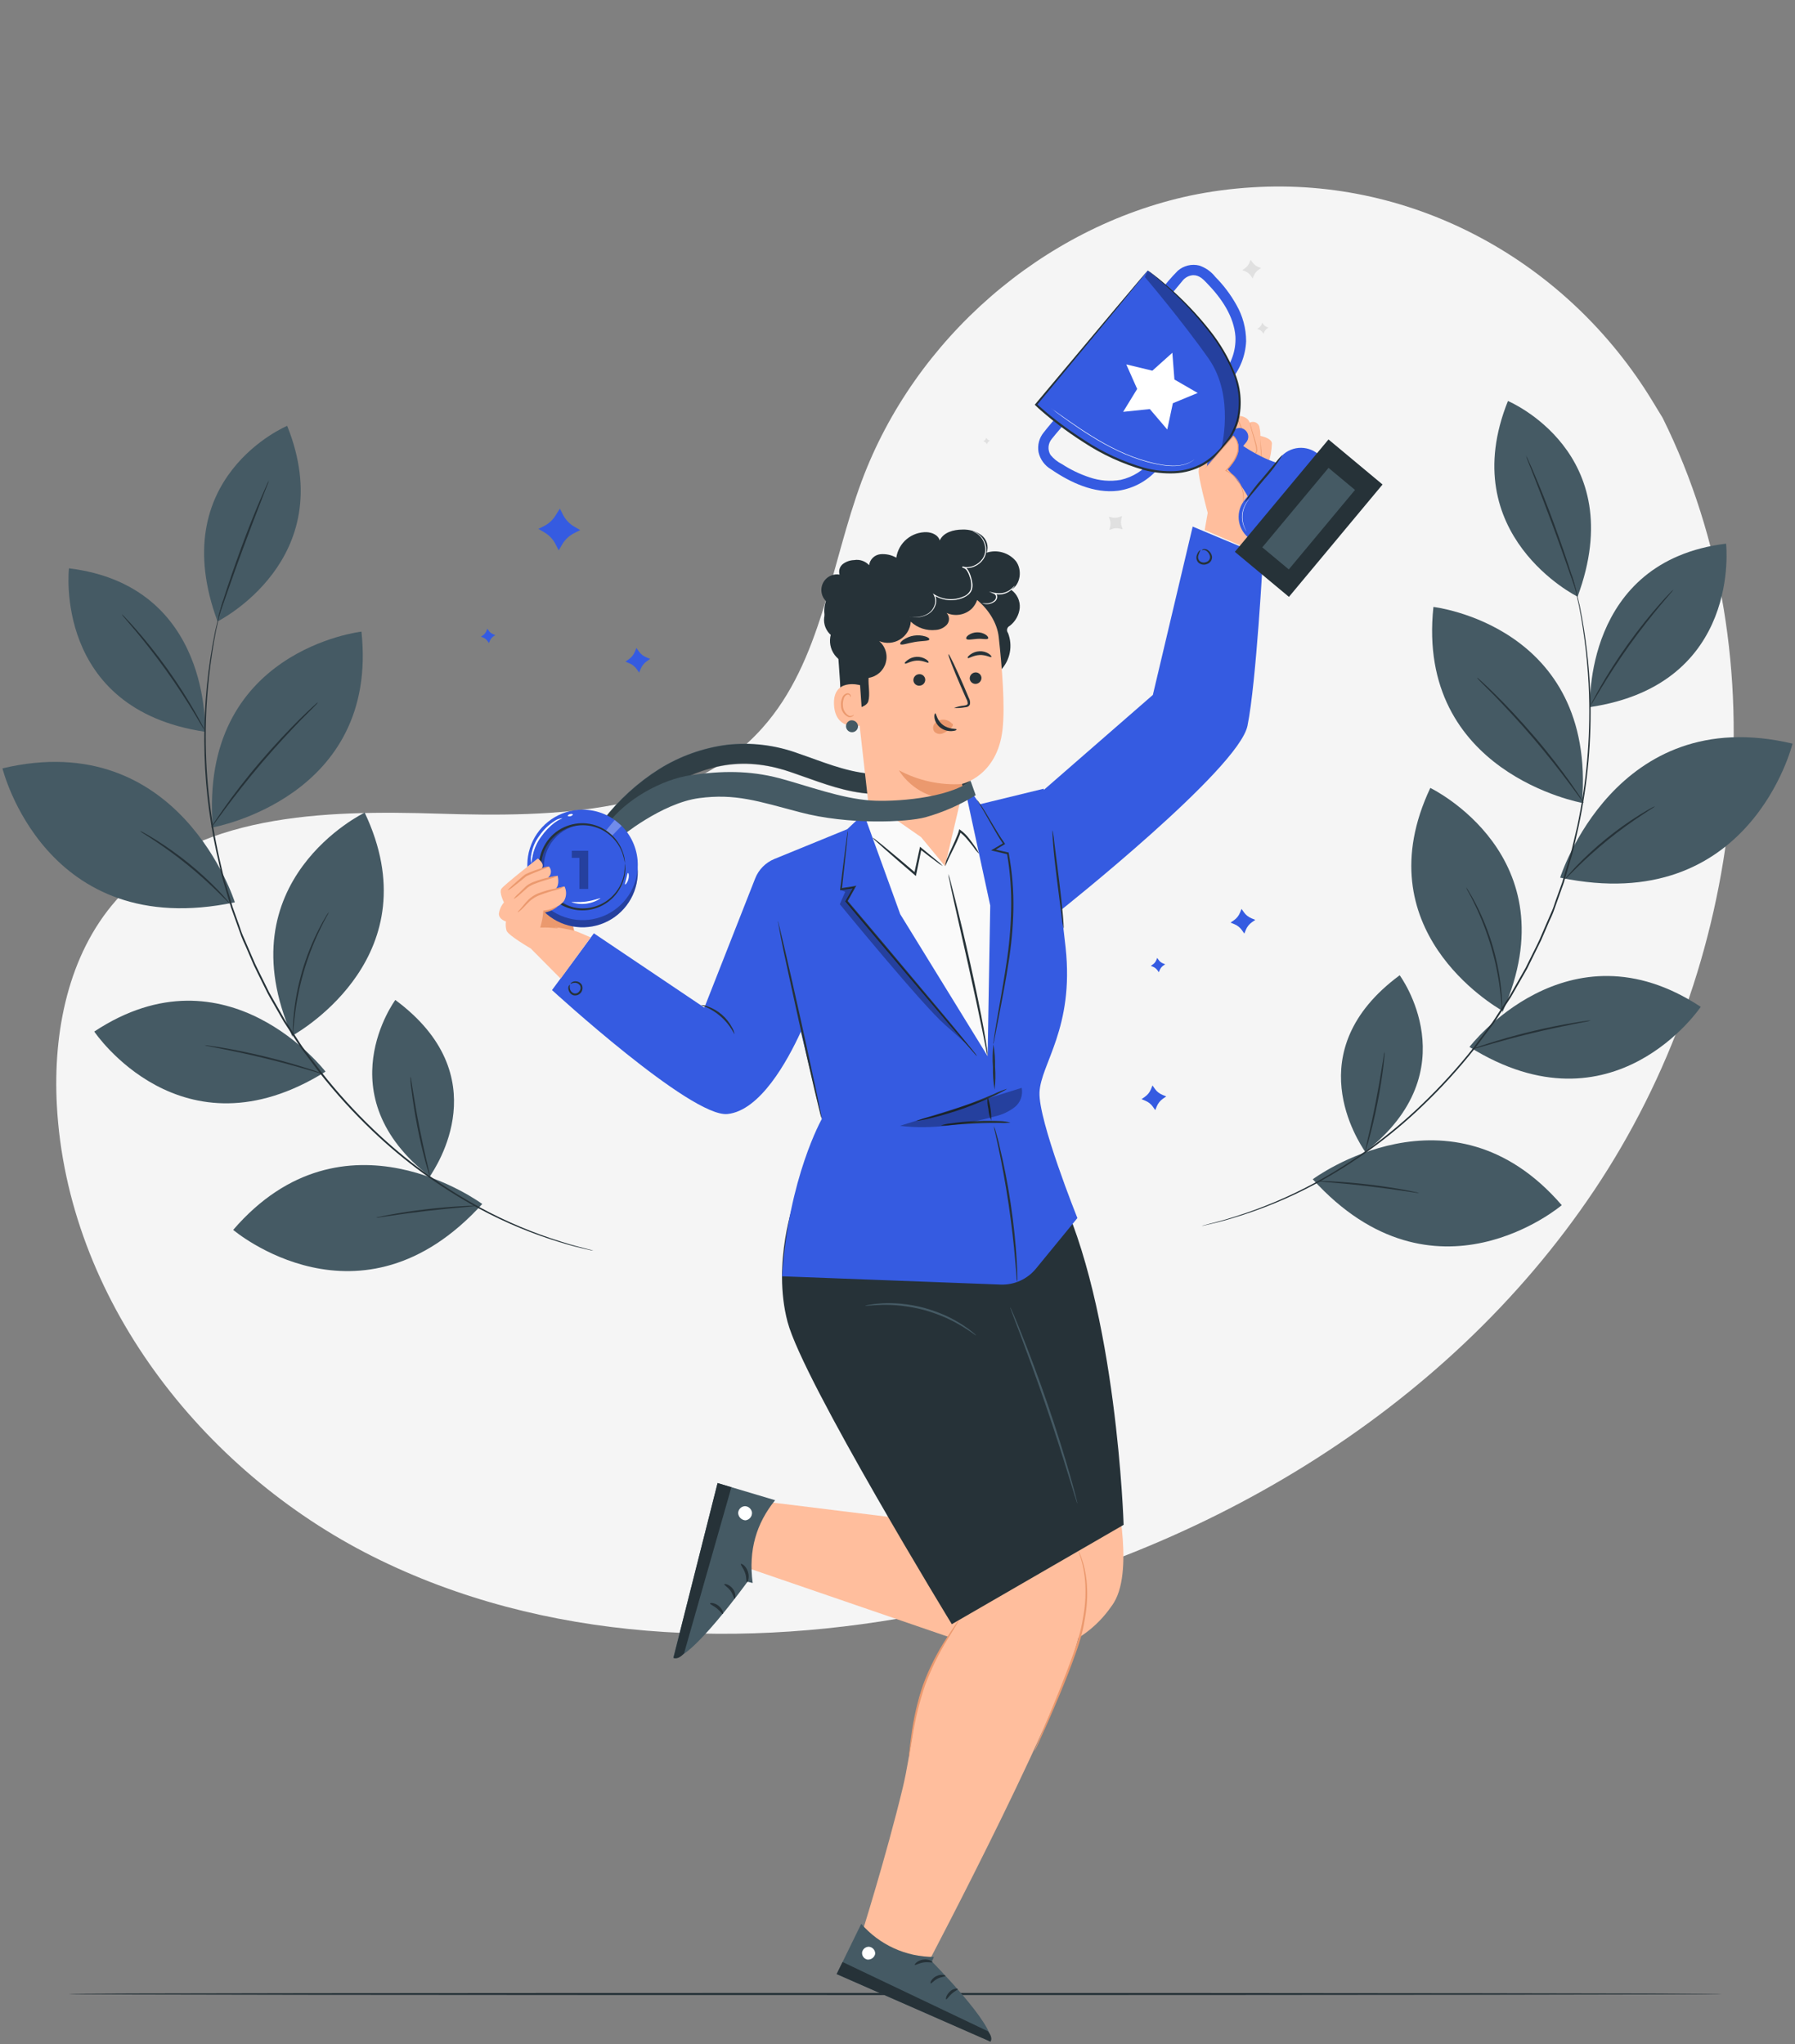 <svg width="281" height="320" viewBox="0 0 281 320" fill="none" xmlns="http://www.w3.org/2000/svg">
<rect x="0" y="0" width="281" height="320" fill="#808080" stroke="none"/>
<path d="M260.288 65.436L258.713 62.844C245.414 40.938 221.376 27.723 196.029 29.331C192.761 29.526 189.512 29.959 186.308 30.627C163.261 35.559 143.216 52.986 134.9 75.307C130.014 88.431 128.646 103.545 119.346 113.966C107.272 127.524 86.779 127.952 68.755 127.388C50.732 126.824 30.233 127.304 18.204 140.92C10.679 149.443 8.288 161.569 8.897 172.982C10.498 203.216 31.581 230.241 58.353 243.676C85.126 257.112 116.682 258.311 145.996 252.406C187.066 244.124 226.12 221.388 249.601 186.3C273.082 151.212 279.077 103.337 260.288 65.436Z" fill="#F5F5F5"/>
<path d="M269.537 312.174C269.537 312.271 211.603 312.343 140.15 312.343C68.697 312.343 10.751 312.297 10.751 312.174C10.751 312.051 68.671 312.006 140.15 312.006C211.629 312.006 269.537 312.083 269.537 312.174Z" fill="#263238"/>
<path d="M0.387 120.292C0.387 120.292 7.03 147.512 36.765 141.264C36.765 141.264 28.152 113.713 0.387 120.292Z" fill="#455A64"/>
<path d="M14.756 161.498C14.756 161.498 28.405 181.848 50.959 167.771C50.959 167.771 35.579 147.732 14.756 161.498Z" fill="#455A64"/>
<path d="M36.506 192.548C36.506 192.548 56.422 209.483 75.496 188.491C75.496 188.511 53.895 172.373 36.506 192.548Z" fill="#455A64"/>
<path d="M57.09 127.22C57.09 127.22 35.002 137.836 45.722 162.165C47.297 161.29 67.556 149.326 57.09 127.22Z" fill="#455A64"/>
<path d="M61.886 156.553C61.886 156.553 50.868 171.427 67.284 184.201C68.308 182.606 77.926 168.419 61.886 156.553Z" fill="#455A64"/>
<path d="M10.796 88.975C10.796 88.975 8.262 111.011 32.08 114.562C32.08 114.562 33.24 91.71 10.796 88.975Z" fill="#455A64"/>
<path d="M44.957 66.668C44.957 66.668 25.689 74.711 34.056 97.291C34.056 97.291 53.363 87.66 44.957 66.668Z" fill="#455A64"/>
<path d="M56.584 98.885C56.584 98.885 31.075 101.795 33.317 129.534C33.317 129.534 59.371 124.893 56.584 98.885Z" fill="#455A64"/>
<path d="M92.891 195.801L92.567 195.704L91.607 195.452C90.771 195.231 89.52 194.933 87.952 194.421C83.504 193.049 79.203 191.238 75.113 189.016C69.056 185.712 63.464 181.619 58.483 176.845C55.528 174.019 52.778 170.987 50.252 167.771L48.308 165.179C47.984 164.751 47.66 164.317 47.342 163.883C47.025 163.448 46.739 162.975 46.441 162.522L44.633 159.748L42.974 156.844L42.144 155.38L41.406 153.882C40.919 152.891 40.42 151.906 39.947 150.914L38.651 147.92C38.444 147.421 38.223 146.928 38.003 146.429C37.783 145.93 37.64 145.431 37.465 144.932L36.402 141.964C36.104 140.966 35.812 139.981 35.527 139.002C35.385 138.51 35.236 138.023 35.093 137.544C34.95 137.064 34.853 136.565 34.737 136.086C34.51 135.113 34.283 134.141 34.089 133.202C32.653 126.461 32.035 119.572 32.248 112.683C32.398 108.03 32.916 103.397 33.797 98.826C34.14 97.213 34.445 95.968 34.639 95.126C34.73 94.704 34.801 94.387 34.853 94.16C34.905 93.933 34.918 93.83 34.918 93.83C34.918 93.83 34.879 93.933 34.821 94.154C34.763 94.374 34.685 94.692 34.581 95.106C34.374 95.955 34.05 97.193 33.687 98.8C31.353 110.185 31.411 121.931 33.855 133.292C34.076 134.245 34.302 135.204 34.503 136.183C34.627 136.669 34.717 137.161 34.86 137.648C35.002 138.134 35.145 138.62 35.294 139.112C35.579 140.091 35.871 141.057 36.169 142.081L37.232 145.062C37.407 145.561 37.588 146.066 37.77 146.565C37.951 147.064 38.185 147.557 38.418 148.056L39.714 151.07C40.181 152.061 40.68 153.046 41.172 154.044C41.419 154.55 41.665 155.049 41.918 155.548C42.17 156.047 42.468 156.527 42.747 157.019L44.413 159.936L46.227 162.716C46.532 163.17 46.817 163.636 47.128 164.084L48.1 165.38L50.045 167.972C52.578 171.189 55.337 174.221 58.301 177.046C63.31 181.834 68.935 185.932 75.029 189.23C79.138 191.441 83.462 193.228 87.933 194.564C89.507 195.063 90.765 195.335 91.607 195.542L92.573 195.763L92.891 195.801Z" fill="#263238"/>
<path d="M64.271 168.542C64.243 168.758 64.243 168.975 64.271 169.191C64.271 169.592 64.361 170.169 64.452 170.876C64.621 172.301 64.919 174.259 65.334 176.397C65.748 178.536 66.221 180.468 66.591 181.848C66.779 182.541 66.941 183.099 67.064 183.481C67.109 183.684 67.181 183.88 67.278 184.064C67.271 183.845 67.236 183.627 67.174 183.416L66.792 181.77C66.468 180.377 66.04 178.452 65.619 176.313C65.197 174.174 64.88 172.23 64.653 170.817C64.549 170.169 64.459 169.599 64.381 169.145C64.368 168.941 64.331 168.738 64.271 168.542Z" fill="#263238"/>
<path d="M58.846 190.63C59.064 190.639 59.282 190.619 59.494 190.571L61.192 190.325C62.618 190.111 64.595 189.833 66.779 189.58C68.963 189.327 70.952 189.139 72.391 189.016L74.096 188.867C74.315 188.864 74.532 188.833 74.744 188.776C74.528 188.751 74.311 188.751 74.096 188.776C73.687 188.776 73.104 188.776 72.385 188.834C70.939 188.906 68.943 189.061 66.753 189.314C64.562 189.567 62.586 189.884 61.16 190.15C60.453 190.28 59.864 190.396 59.481 190.487C59.264 190.509 59.051 190.556 58.846 190.63Z" fill="#263238"/>
<path d="M32.002 163.636C32.24 163.717 32.485 163.776 32.734 163.811L34.75 164.213C36.454 164.544 38.807 165.036 41.38 165.659C43.953 166.281 46.266 166.922 47.932 167.402L49.876 167.972C50.115 168.059 50.363 168.119 50.615 168.154C50.393 168.034 50.158 167.938 49.915 167.869C49.455 167.7 48.788 167.473 47.971 167.22C46.318 166.689 44.011 166.015 41.425 165.393C38.839 164.771 36.487 164.304 34.769 164.019C33.914 163.876 33.214 163.773 32.734 163.714C32.493 163.662 32.248 163.636 32.002 163.636Z" fill="#263238"/>
<path d="M51.497 142.781C51.322 142.979 51.17 143.197 51.043 143.429C50.764 143.87 50.395 144.531 49.961 145.373C47.72 149.73 46.353 154.484 45.936 159.366C45.858 160.299 45.826 161.051 45.826 161.576C45.802 161.847 45.802 162.121 45.826 162.392C45.88 162.126 45.908 161.854 45.91 161.582C45.91 161.064 46.014 160.286 46.111 159.385C46.64 154.55 47.995 149.841 50.116 145.464C50.518 144.621 50.868 143.947 51.114 143.52C51.266 143.287 51.394 143.039 51.497 142.781Z" fill="#263238"/>
<path d="M21.911 130.091C22.09 130.249 22.286 130.388 22.494 130.506L24.134 131.568C25.508 132.482 27.374 133.791 29.319 135.373C31.263 136.954 32.941 138.503 34.114 139.657L35.495 141.031C35.654 141.214 35.832 141.379 36.026 141.523C35.898 141.32 35.748 141.131 35.579 140.959C35.281 140.603 34.834 140.11 34.283 139.514C32.79 137.961 31.201 136.502 29.526 135.146C27.85 133.79 26.093 132.539 24.263 131.4C23.563 130.959 22.967 130.622 22.578 130.408C22.367 130.28 22.144 130.173 21.911 130.091Z" fill="#263238"/>
<path d="M49.766 109.948C49.766 109.948 49.682 110 49.552 110.11L48.995 110.609C48.509 111.05 47.822 111.704 46.986 112.521C45.32 114.161 43.097 116.5 40.77 119.216C38.444 121.931 36.499 124.504 35.151 126.416C34.503 127.369 33.94 128.147 33.583 128.698L33.175 129.346C33.122 129.414 33.081 129.491 33.052 129.572C33.052 129.572 33.123 129.514 33.227 129.378L33.674 128.775L35.313 126.546C36.707 124.673 38.684 122.126 40.991 119.417C43.298 116.708 45.528 114.349 47.135 112.676L49.079 110.732L49.598 110.194C49.666 110.122 49.723 110.038 49.766 109.948Z" fill="#263238"/>
<path d="M19.04 96.15C19.201 96.394 19.384 96.624 19.584 96.837L21.133 98.665C22.429 100.213 24.173 102.398 25.968 104.899C27.763 107.401 29.26 109.766 30.31 111.497C30.809 112.326 31.218 113.02 31.535 113.551C31.674 113.809 31.832 114.056 32.008 114.29C31.907 114.015 31.784 113.748 31.639 113.493C31.38 112.988 30.991 112.268 30.485 111.393C29.481 109.63 28.003 107.252 26.201 104.731C24.4 102.21 22.63 100.051 21.289 98.528C20.641 97.77 20.064 97.167 19.669 96.759C19.48 96.535 19.27 96.331 19.04 96.15Z" fill="#263238"/>
<path d="M42.106 75.21C41.948 75.467 41.813 75.738 41.704 76.02C41.464 76.545 41.127 77.316 40.719 78.269C39.909 80.181 38.839 82.805 37.744 85.806C36.649 88.807 35.722 91.496 35.093 93.473C34.782 94.458 34.536 95.262 34.374 95.819C34.274 96.104 34.201 96.397 34.153 96.694C34.296 96.418 34.413 96.129 34.503 95.832C34.711 95.236 34.983 94.458 35.307 93.519C35.988 91.574 36.934 88.859 38.036 85.89C39.137 82.922 40.148 80.278 40.913 78.334C41.276 77.407 41.561 76.635 41.807 76.046C41.929 75.776 42.029 75.496 42.106 75.21Z" fill="#263238"/>
<path d="M280.612 116.422C280.612 116.422 273.969 143.643 244.235 137.401C244.235 137.401 252.854 109.844 280.612 116.422Z" fill="#455A64"/>
<path d="M266.244 157.629C266.244 157.629 252.595 177.985 230.041 163.909C230.041 163.883 245.421 143.869 266.244 157.629Z" fill="#455A64"/>
<path d="M244.487 188.679C244.487 188.679 224.578 205.62 205.504 184.622C205.504 184.622 227.105 168.51 244.487 188.679Z" fill="#455A64"/>
<path d="M223.91 123.357C223.91 123.357 245.998 133.973 235.278 158.296C233.71 157.402 213.476 145.464 223.91 123.357Z" fill="#455A64"/>
<path d="M219.114 152.684C219.114 152.684 230.132 167.557 213.716 180.338C212.692 178.744 203.074 164.531 219.114 152.684Z" fill="#455A64"/>
<path d="M270.211 85.113C270.211 85.113 272.745 107.148 248.92 110.7C248.92 110.7 247.76 87.848 270.211 85.113Z" fill="#455A64"/>
<path d="M236.062 62.779C236.062 62.779 255.33 70.829 246.963 93.409C246.944 93.428 227.637 83.791 236.062 62.779Z" fill="#455A64"/>
<path d="M224.396 95.022C224.396 95.022 249.906 97.932 247.663 125.697C247.683 125.697 221.629 121.03 224.396 95.022Z" fill="#455A64"/>
<path d="M188.103 191.932L188.427 191.842L189.38 191.582C190.222 191.362 191.467 191.07 193.035 190.558C197.482 189.183 201.782 187.373 205.874 185.153C211.94 181.841 217.541 177.739 222.53 172.956C225.475 170.141 228.221 167.124 230.748 163.928L232.66 161.336L233.632 160.039C233.943 159.592 234.228 159.132 234.526 158.672C235.129 157.758 235.725 156.831 236.334 155.905L237.994 152.995C238.272 152.509 238.551 152.022 238.823 151.536L239.562 150.039C240.055 149.041 240.554 148.095 241.02 147.071L242.316 144.07C242.524 143.571 242.744 143.085 242.964 142.586C243.185 142.087 243.327 141.582 243.502 141.083L244.565 138.121C244.863 137.123 245.155 136.131 245.44 135.152C245.589 134.666 245.732 134.18 245.874 133.694C246.017 133.208 246.114 132.722 246.231 132.236C246.464 131.264 246.691 130.305 246.911 129.358C248.349 122.603 248.969 115.698 248.758 108.794C248.606 104.14 248.086 99.504 247.203 94.931C246.86 93.324 246.555 92.08 246.367 91.231C246.27 90.816 246.199 90.492 246.147 90.265C246.095 90.038 246.088 89.935 246.088 89.935L246.179 90.259L246.419 91.218C246.626 92.06 246.95 93.305 247.32 94.912C248.24 99.488 248.788 104.13 248.959 108.794C249.187 115.718 248.569 122.643 247.119 129.417L246.471 132.301C246.354 132.787 246.257 133.286 246.114 133.766C245.972 134.245 245.829 134.744 245.68 135.23C245.395 136.215 245.103 137.207 244.805 138.205C244.455 139.19 244.105 140.149 243.742 141.18C243.567 141.685 243.386 142.184 243.204 142.69C243.023 143.195 242.789 143.681 242.556 144.18L241.26 147.194C240.787 148.186 240.288 149.138 239.795 150.169L239.056 151.672L238.22 153.137L236.555 156.054L234.74 158.834C234.442 159.294 234.15 159.761 233.839 160.201L232.867 161.498L230.923 164.09C228.387 167.307 225.626 170.339 222.66 173.163C217.654 177.957 212.028 182.057 205.932 185.354C201.823 187.565 197.5 189.35 193.028 190.682C191.454 191.181 190.196 191.459 189.354 191.66L188.395 191.887C188.298 191.906 188.201 191.922 188.103 191.932Z" fill="#263238"/>
<path d="M216.729 164.68C216.757 164.895 216.757 165.113 216.729 165.328C216.697 165.723 216.639 166.3 216.554 167.013C216.379 168.432 216.088 170.39 215.666 172.535C215.245 174.68 214.785 176.605 214.409 177.985C214.221 178.679 214.059 179.23 213.936 179.612C213.888 179.817 213.817 180.015 213.722 180.202C213.733 179.993 213.77 179.786 213.832 179.586C213.936 179.133 214.059 178.582 214.208 177.934C214.532 176.547 214.967 174.615 215.381 172.477C215.796 170.338 216.127 168.394 216.347 166.981C216.457 166.333 216.548 165.769 216.619 165.315C216.629 165.1 216.666 164.886 216.729 164.68Z" fill="#263238"/>
<path d="M222.16 186.767C221.943 186.776 221.725 186.756 221.512 186.709L219.821 186.463C218.388 186.249 216.418 185.97 214.228 185.711C212.037 185.452 210.054 185.27 208.615 185.147L206.917 184.998C206.698 184.998 206.48 184.967 206.269 184.907C206.484 184.882 206.702 184.882 206.917 184.907C207.319 184.907 207.902 184.907 208.628 184.965C210.067 185.037 212.063 185.186 214.254 185.445C216.444 185.704 218.421 186.015 219.847 186.281C220.553 186.411 221.143 186.527 221.525 186.618C221.742 186.643 221.955 186.693 222.16 186.767Z" fill="#263238"/>
<path d="M249.024 159.767C248.784 159.852 248.537 159.913 248.285 159.949L246.27 160.344C244.565 160.681 242.219 161.174 239.64 161.796C237.06 162.418 234.753 163.06 233.087 163.539L231.111 164.11C230.871 164.192 230.623 164.251 230.372 164.285C230.6 164.173 230.836 164.078 231.078 163.999C231.532 163.831 232.199 163.611 233.023 163.351C234.675 162.82 236.989 162.146 239.568 161.517C242.148 160.889 244.507 160.435 246.224 160.15C247.08 160.007 247.78 159.903 248.259 159.839C248.511 159.791 248.768 159.767 249.024 159.767Z" fill="#263238"/>
<path d="M229.503 138.911C229.676 139.123 229.828 139.351 229.957 139.592C230.242 140.033 230.605 140.694 231.046 141.536C233.281 145.895 234.646 150.648 235.064 155.529C235.142 156.462 235.181 157.22 235.174 157.745C235.202 158.014 235.202 158.286 235.174 158.555C235.124 158.29 235.096 158.021 235.09 157.752C235.09 157.227 234.993 156.455 234.889 155.548C234.357 150.708 233 145.996 230.877 141.614C230.476 140.778 230.132 140.104 229.879 139.67C229.731 139.429 229.605 139.175 229.503 138.911Z" fill="#263238"/>
<path d="M259.096 126.222C258.915 126.381 258.717 126.521 258.506 126.636L256.873 127.706C255.499 128.613 253.632 129.922 251.688 131.504C249.743 133.085 248.065 134.634 246.892 135.788L245.511 137.168C245.353 137.347 245.177 137.51 244.986 137.654C245.111 137.45 245.259 137.26 245.427 137.09C245.725 136.74 246.172 136.241 246.723 135.645C248.218 134.093 249.807 132.635 251.48 131.277C253.153 129.92 254.908 128.669 256.736 127.531C257.436 127.097 258.033 126.76 258.422 126.539C258.635 126.412 258.861 126.305 259.096 126.222Z" fill="#263238"/>
<path d="M231.24 106.085C231.318 106.128 231.388 106.183 231.448 106.247L232.012 106.746C232.498 107.187 233.178 107.835 234.014 108.658C235.68 110.291 237.903 112.631 240.229 115.347C242.556 118.062 244.5 120.642 245.855 122.547C246.503 123.5 247.06 124.284 247.417 124.828L247.825 125.476C247.877 125.548 247.919 125.626 247.948 125.71C247.882 125.65 247.824 125.582 247.773 125.509L247.326 124.906L245.686 122.683C244.293 120.81 242.316 118.263 240.009 115.554C237.702 112.845 235.472 110.492 233.865 108.82L231.921 106.876L231.396 106.331C231.331 106.258 231.279 106.175 231.24 106.085Z" fill="#263238"/>
<path d="M261.986 92.281C261.827 92.526 261.644 92.756 261.442 92.968L259.893 94.795C258.597 96.351 256.853 98.528 255.058 101.037C253.263 103.545 251.766 105.904 250.722 107.628L249.491 109.682C249.349 109.94 249.191 110.189 249.018 110.428C249.118 110.151 249.244 109.884 249.394 109.63C249.646 109.125 250.042 108.405 250.541 107.524C251.545 105.768 253.023 103.383 254.825 100.868C256.626 98.353 258.396 96.182 259.737 94.666C260.385 93.907 260.962 93.298 261.358 92.897C261.552 92.676 261.762 92.47 261.986 92.281Z" fill="#263238"/>
<path d="M238.894 71.347C239.053 71.602 239.188 71.871 239.296 72.151C239.543 72.682 239.88 73.447 240.281 74.406C241.091 76.312 242.161 78.943 243.256 81.944C244.351 84.944 245.278 87.627 245.907 89.604C246.224 90.596 246.464 91.393 246.626 91.957C246.724 92.239 246.798 92.53 246.847 92.825C246.713 92.557 246.605 92.277 246.523 91.989L245.712 89.669C245.032 87.725 244.086 85.009 242.984 82.041C241.882 79.073 240.852 76.409 240.093 74.484L239.193 72.196C239.075 71.92 238.975 71.636 238.894 71.347Z" fill="#263238"/>
<path d="M174.37 232.063C174.37 232.063 177.727 245.472 174.37 250.909C174.234 251.136 174.085 251.363 173.929 251.557C171.746 254.697 168.594 257.034 164.957 258.213C161.319 259.391 157.395 259.346 153.786 258.084L116.021 245.122L118.905 234.985L143.151 237.98L169.023 230.935L174.37 232.063Z" fill="#FFBE9D"/>
<path d="M157.532 211.356C157.532 211.356 169.626 246.593 169.023 255.044C168.42 263.496 145.043 307.774 145.043 307.774L134.803 303.068C134.803 303.068 138.731 290.644 141.349 279.776C142.645 274.286 143.19 267.617 144.201 264.921C147.273 256.865 150.863 252.672 150.863 252.672L134.382 218.796L157.532 211.356Z" fill="#FFBE9D"/>
<path d="M124.395 187.862C124.395 187.862 120.824 197.687 123.293 206.968C125.762 216.249 149.003 254.279 149.003 254.279L175.899 238.725C175.899 238.725 174.862 204.829 165.491 185.918L124.395 187.862Z" fill="#263238"/>
<path d="M168.809 242.756C168.809 242.756 168.874 242.854 168.964 243.054C169.055 243.255 169.185 243.554 169.321 243.949C169.71 245.069 169.969 246.23 170.092 247.41C170.265 249.163 170.219 250.93 169.956 252.672C169.807 253.657 169.632 254.675 169.366 255.725C169.101 256.775 168.751 257.838 168.368 258.907C166.832 263.21 165.186 266.989 163.987 269.724C163.384 271.091 162.885 272.187 162.529 272.964C162.36 273.308 162.224 273.612 162.114 273.826C162.069 273.93 162.013 274.028 161.946 274.118C161.966 274.008 162.001 273.901 162.049 273.8L162.406 272.912L163.767 269.672C164.907 266.911 166.521 263.12 168.051 258.836C168.427 257.766 168.77 256.71 169.042 255.686C169.314 254.662 169.496 253.638 169.651 252.666C169.927 250.952 169.999 249.212 169.865 247.481C169.771 246.312 169.554 245.156 169.217 244.033C168.958 243.191 168.777 242.769 168.809 242.756Z" fill="#EB996E"/>
<path d="M142.295 275.148C142.288 274.845 142.308 274.541 142.354 274.241C142.405 273.651 142.509 272.809 142.652 271.772C143.003 269.049 143.622 266.368 144.499 263.768C145.455 261.192 146.696 258.731 148.199 256.431C148.763 255.55 149.236 254.837 149.573 254.357C149.733 254.098 149.918 253.855 150.124 253.631C150.002 253.91 149.854 254.177 149.684 254.428C149.347 254.986 148.919 255.725 148.387 256.554C146.955 258.872 145.755 261.325 144.803 263.878C143.933 266.46 143.282 269.112 142.859 271.804C142.691 272.789 142.554 273.612 142.451 274.254C142.432 274.557 142.38 274.857 142.295 275.148Z" fill="#EB996E"/>
<path d="M168.66 235.381C168.606 235.283 168.564 235.178 168.537 235.07L168.245 234.169C167.992 233.333 167.642 232.225 167.221 230.844C166.359 228.031 165.134 224.162 163.682 219.924C162.231 215.685 160.824 211.874 159.794 209.12L158.562 205.879C158.433 205.523 158.329 205.231 158.238 204.991C158.193 204.891 158.162 204.784 158.148 204.674C158.214 204.763 158.267 204.861 158.303 204.965L158.686 205.834C159.016 206.586 159.47 207.687 160.014 209.074C161.11 211.803 162.548 215.607 164.007 219.852C165.465 224.097 166.651 227.986 167.461 230.812C167.863 232.225 168.18 233.404 168.381 234.175C168.472 234.538 168.55 234.823 168.608 235.089C168.639 235.183 168.657 235.282 168.66 235.381Z" fill="#455A64"/>
<path d="M152.833 209.088C152.794 209.133 151.991 208.472 150.559 207.61C149.722 207.109 148.856 206.659 147.966 206.262C146.869 205.788 145.741 205.39 144.59 205.069C143.431 204.769 142.253 204.552 141.064 204.421C140.093 204.314 139.117 204.268 138.141 204.285C136.469 204.318 135.445 204.486 135.432 204.421C135.662 204.339 135.902 204.285 136.145 204.259C136.803 204.145 137.467 204.073 138.134 204.045C139.122 203.995 140.112 204.017 141.096 204.11C142.304 204.23 143.501 204.447 144.674 204.758C145.844 205.081 146.988 205.493 148.096 205.99C148.993 206.405 149.859 206.884 150.688 207.422C151.251 207.779 151.791 208.173 152.302 208.602C152.498 208.742 152.676 208.905 152.833 209.088Z" fill="#455A64"/>
<path d="M162.73 171.012C162.924 166.566 168.174 160.979 166.819 148.367C165.393 135.14 163.384 123.48 163.384 123.48L153.41 125.911L151.699 123.48L135.231 127.369L132.639 129.812L121.213 134.485C120.537 134.763 119.924 135.174 119.411 135.694C118.897 136.214 118.494 136.832 118.225 137.512L110.266 157.752L92.968 146.118L86.416 155.004C86.416 155.004 108.192 174.985 113.883 174.408C118.983 173.889 123.254 166.151 125.373 161.517L128.653 175.186C128.653 175.186 123.468 184.324 122.425 199.813L156.631 201.11C157.686 201.151 158.737 200.946 159.7 200.512C160.662 200.078 161.511 199.426 162.179 198.608L168.66 190.695C168.66 190.695 162.535 175.432 162.73 171.012Z" fill="#355BE1"/>
<path d="M158.725 125.923L163.138 123.901L180.475 108.794L186.71 82.442L197.727 87.05C197.727 87.05 196.671 106.85 195.29 113.622C193.91 120.395 166.068 142.495 166.068 142.495L158.725 125.923Z" fill="#355BE1"/>
<path d="M164.771 129.961C164.918 130.704 165.024 131.455 165.089 132.21C165.277 133.694 165.517 135.574 165.776 137.648C166.035 139.722 166.255 141.705 166.372 143.098C166.437 143.798 166.476 144.394 166.495 144.757C166.526 144.961 166.526 145.169 166.495 145.373C166.333 144.631 166.218 143.88 166.152 143.124C165.964 141.64 165.724 139.767 165.458 137.693C165.193 135.619 164.979 133.636 164.868 132.236C164.81 131.536 164.778 130.972 164.765 130.577C164.734 130.373 164.736 130.165 164.771 129.961Z" fill="#263238"/>
<path d="M152.937 165.354C152.82 165.253 152.711 165.142 152.613 165.023L151.738 164.025C150.96 163.124 149.871 161.867 148.549 160.325L138.128 148.011L132.399 141.199L132.327 141.115L132.386 141.024L133.663 138.801L133.818 139.015C133.066 139.171 132.36 139.209 131.712 139.346L131.524 139.391V139.197C131.874 136.449 132.172 134.174 132.366 132.547C132.47 131.782 132.554 131.173 132.619 130.719C132.637 130.5 132.676 130.283 132.736 130.071C132.74 130.288 132.727 130.505 132.697 130.719C132.651 131.18 132.593 131.789 132.515 132.56C132.34 134.187 132.094 136.449 131.796 139.222L131.628 139.08C132.276 138.924 133.021 138.879 133.734 138.723L134.051 138.652L133.896 138.937C133.501 139.65 133.086 140.396 132.651 141.167V140.992C134.408 143.079 136.359 145.379 138.4 147.797L148.77 160.163L151.874 163.934L152.704 164.971C152.795 165.09 152.873 165.218 152.937 165.354Z" fill="#263238"/>
<path d="M155.497 163.481C155.493 163.337 155.506 163.194 155.536 163.053L155.711 161.828C155.873 160.765 156.132 159.236 156.469 157.337C156.806 155.438 157.201 153.195 157.571 150.687C157.989 147.975 158.23 145.239 158.29 142.495C158.366 139.528 158.149 136.56 157.642 133.636L157.759 133.752L155.497 133.215L155.153 133.13L155.458 132.949L157.111 131.977L157.072 132.165C156.352 131.141 155.821 130.162 155.322 129.307C154.823 128.451 154.415 127.725 154.065 127.103C153.715 126.481 153.417 126.034 153.242 125.716C153.131 125.562 153.033 125.4 152.95 125.23C152.989 125.262 153.024 125.299 153.054 125.34C153.144 125.448 153.228 125.561 153.306 125.677C153.52 125.975 153.818 126.435 154.188 127.025L155.484 129.203C155.996 130.039 156.553 131.018 157.266 132.009L157.351 132.126L157.227 132.204L155.588 133.195L155.549 132.936L157.811 133.454H157.908V133.552C158.455 136.5 158.701 139.497 158.64 142.495C158.576 145.258 158.32 148.012 157.875 150.739C157.493 153.254 157.059 155.503 156.702 157.389C156.346 159.275 156.054 160.759 155.84 161.854C155.743 162.353 155.665 162.755 155.601 163.066C155.58 163.207 155.545 163.346 155.497 163.481Z" fill="#263238"/>
<path d="M157.642 170.454C157.492 170.588 157.321 170.697 157.137 170.778C156.8 170.966 156.307 171.219 155.691 171.517C152.471 173.059 149.095 174.252 145.62 175.075C144.972 175.231 144.415 175.347 144.039 175.412C143.845 175.466 143.643 175.488 143.442 175.477C144.136 175.221 144.844 175.005 145.562 174.829C146.858 174.46 148.679 173.915 150.636 173.222C152.594 172.528 154.343 171.815 155.594 171.277C156.259 170.96 156.943 170.686 157.642 170.454Z" fill="#263238"/>
<path d="M158.193 175.756C157.66 175.817 157.122 175.833 156.586 175.801C155.594 175.801 154.227 175.801 152.697 175.879C151.168 175.957 149.826 176.054 148.841 176.138C148.321 176.208 147.796 176.228 147.273 176.197C147.787 176.032 148.317 175.923 148.854 175.872C149.839 175.73 151.213 175.581 152.743 175.516C154.272 175.451 155.64 175.477 156.631 175.516C157.159 175.534 157.684 175.615 158.193 175.756Z" fill="#263238"/>
<path d="M155.698 170.59C155.503 169.417 155.416 168.228 155.439 167.039C155.353 165.853 155.379 164.662 155.516 163.481C155.716 164.654 155.802 165.843 155.776 167.032C155.865 168.218 155.839 169.41 155.698 170.59Z" fill="#263238"/>
<path d="M155.173 175.438C154.919 174.857 154.768 174.237 154.726 173.604C154.574 172.985 154.534 172.344 154.609 171.712C155.016 172.911 155.206 174.172 155.173 175.438Z" fill="#263238"/>
<path d="M159.224 200.727C159.159 200.409 159.124 200.086 159.12 199.761C159.075 199.113 159.01 198.232 158.906 197.124C158.718 194.894 158.381 191.822 157.882 188.452C157.383 185.082 156.793 182.029 156.346 179.865C156.119 178.77 155.912 177.888 155.776 177.272C155.681 176.96 155.62 176.639 155.594 176.313C155.723 176.613 155.827 176.923 155.905 177.24C156.08 177.836 156.32 178.711 156.553 179.8C157.085 181.978 157.707 185.017 158.213 188.394C158.718 191.77 159.016 194.875 159.146 197.098C159.217 198.219 159.243 199.12 159.25 199.748C159.273 200.075 159.265 200.403 159.224 200.727Z" fill="#263238"/>
<g opacity="0.3">
<path d="M131.55 139.3L132.314 139.618L131.472 141.562C131.472 141.562 144.434 157.415 147.979 160.48C152.256 164.2 152.38 164.68 152.38 164.68L132.515 141.083L133.766 138.86L131.55 139.3Z" fill="black"/>
</g>
<g opacity="0.3">
<path d="M140.863 176.261L159.943 170.312C160.055 170.867 160.013 171.443 159.819 171.976C159.626 172.508 159.29 172.978 158.848 173.332C157.949 174.026 156.909 174.515 155.802 174.764C151.207 176.06 145.665 176.864 140.934 176.261" fill="black"/>
</g>
<path d="M114.978 161.938C113.901 159.772 112.008 158.122 109.715 157.35C110.079 157.339 110.44 157.41 110.772 157.557C112.438 158.143 113.818 159.344 114.628 160.914C114.816 161.227 114.936 161.576 114.978 161.938Z" fill="#263238"/>
<path d="M121.763 144.226C121.813 144.322 121.848 144.424 121.867 144.53C121.932 144.777 122.01 145.068 122.1 145.425C122.295 146.261 122.561 147.369 122.885 148.737C123.533 151.53 124.414 155.399 125.36 159.67C126.307 163.941 127.123 167.778 127.745 170.629C128.031 171.997 128.264 173.125 128.432 173.961C128.504 174.324 128.562 174.609 128.607 174.868C128.633 174.972 128.648 175.078 128.653 175.186C128.503 174.797 128.388 174.395 128.309 173.987C128.108 173.157 127.836 172.042 127.512 170.681C126.864 167.888 125.976 164.025 125.03 159.748C124.084 155.47 123.241 151.569 122.645 148.788C122.366 147.421 122.133 146.293 121.997 145.457C121.932 145.094 121.874 144.809 121.828 144.543C121.793 144.441 121.772 144.334 121.763 144.226Z" fill="#263238"/>
<path d="M89.229 154.161C89.164 154.427 89.178 154.706 89.268 154.965C89.319 155.094 89.397 155.21 89.498 155.305C89.599 155.4 89.719 155.472 89.851 155.516C90.01 155.552 90.176 155.54 90.328 155.48C90.48 155.419 90.609 155.314 90.7 155.179C90.804 155.054 90.868 154.9 90.884 154.739C90.9 154.577 90.868 154.414 90.791 154.271C90.71 154.158 90.607 154.064 90.488 153.993C90.368 153.923 90.235 153.878 90.097 153.863C89.823 153.848 89.551 153.913 89.313 154.051C89.313 154.051 89.313 153.947 89.456 153.837C89.641 153.695 89.87 153.622 90.104 153.63C90.285 153.63 90.465 153.673 90.627 153.755C90.789 153.837 90.929 153.956 91.037 154.103C91.151 154.301 91.203 154.529 91.189 154.757C91.174 154.985 91.093 155.204 90.954 155.387C90.816 155.569 90.628 155.707 90.412 155.783C90.196 155.859 89.963 155.869 89.741 155.814C89.57 155.752 89.416 155.651 89.292 155.518C89.168 155.385 89.077 155.224 89.028 155.049C88.943 154.826 88.943 154.579 89.028 154.356C89.132 154.207 89.216 154.161 89.229 154.161Z" fill="#263238"/>
<path d="M188.161 86.111C188.161 86.111 188.213 86.013 188.401 85.962C188.531 85.944 188.664 85.953 188.791 85.987C188.918 86.022 189.036 86.082 189.14 86.163C189.461 86.395 189.678 86.744 189.743 87.135C189.761 87.389 189.694 87.642 189.552 87.853C189.409 88.065 189.201 88.222 188.958 88.301C188.729 88.397 188.477 88.425 188.232 88.381C187.987 88.337 187.76 88.224 187.578 88.055C187.443 87.904 187.351 87.72 187.311 87.522C187.271 87.324 187.285 87.118 187.351 86.927C187.559 86.279 187.921 86.085 187.941 86.111C187.796 86.391 187.677 86.684 187.584 86.986C187.544 87.134 187.542 87.29 187.579 87.438C187.617 87.587 187.692 87.724 187.798 87.835C187.941 87.954 188.114 88.031 188.298 88.058C188.482 88.086 188.67 88.062 188.842 87.99C189.016 87.936 189.168 87.826 189.274 87.677C189.38 87.529 189.436 87.35 189.432 87.167C189.388 86.851 189.231 86.561 188.991 86.35C188.836 86.199 188.631 86.109 188.414 86.098C188.258 86.111 188.174 86.169 188.161 86.111Z" fill="#263238"/>
<path d="M96.65 130.596C100.901 125.172 106.643 120.875 113.578 119.773C117.156 119.196 120.623 119.773 124.019 120.946C127.622 122.171 131.077 123.623 134.881 124.122C139.249 124.698 143.637 124.297 147.992 123.798C148.835 123.7 151.952 122.91 151.952 121.989C151.952 121.212 148.841 120.551 147.992 120.648C144.039 121.101 140.04 121.497 136.061 121.114C132.172 120.739 128.64 119.203 124.991 117.958C121.431 116.645 117.616 116.175 113.844 116.584C110.07 117.067 106.444 118.358 103.215 120.369C99.837 122.501 96.86 125.21 94.42 128.373C94.14 128.675 93.984 129.072 93.984 129.485C93.984 129.897 94.14 130.294 94.42 130.596C94.717 130.889 95.118 131.053 95.535 131.053C95.952 131.053 96.353 130.889 96.65 130.596Z" fill="#455A64"/>
<g opacity="0.3">
<path d="M96.663 130.642C100.914 125.217 106.656 120.92 113.591 119.818C117.117 119.339 120.706 119.742 124.038 120.991C127.642 122.21 131.096 123.668 134.894 124.167C139.262 124.744 143.656 124.342 148.005 123.843C148.854 123.746 151.952 123.195 151.952 122.281C151.952 121.503 148.854 120.596 148.005 120.693C144.052 121.147 140.053 121.542 136.074 121.154C132.185 120.784 128.659 119.248 125.01 118.004C121.448 116.692 117.631 116.22 113.857 116.623C110.083 117.109 106.457 118.402 103.228 120.415C99.852 122.546 96.877 125.256 94.44 128.419C94.156 128.719 93.998 129.117 93.998 129.53C93.998 129.943 94.156 130.341 94.44 130.642C94.736 130.934 95.135 131.098 95.551 131.098C95.967 131.098 96.367 130.934 96.663 130.642Z" fill="black"/>
</g>
<path d="M158.29 92.339C159.768 91.503 160.06 89.254 159.055 87.874C158.512 87.215 157.784 86.734 156.965 86.494C156.145 86.253 155.273 86.264 154.46 86.525C154.634 86.034 154.645 85.499 154.491 85C154.337 84.501 154.026 84.066 153.605 83.758C152.744 83.163 151.714 82.865 150.669 82.909C149.275 82.909 147.681 83.343 147.111 84.614C146.89 83.784 145.95 83.363 145.095 83.317C143.946 83.278 142.823 83.664 141.941 84.4C141.059 85.137 140.479 86.172 140.312 87.31C139.546 86.873 138.662 86.684 137.784 86.772C137.348 86.826 136.941 87.024 136.628 87.333C136.315 87.642 136.113 88.047 136.054 88.483C135.761 88.165 135.392 87.925 134.982 87.786C134.573 87.647 134.134 87.612 133.708 87.686C133.079 87.704 132.47 87.914 131.965 88.288C131.717 88.48 131.533 88.743 131.438 89.041C131.343 89.34 131.341 89.661 131.433 89.96C130.836 89.859 130.223 89.982 129.712 90.307C129.201 90.631 128.829 91.134 128.668 91.718C128.506 92.301 128.567 92.924 128.839 93.465C129.11 94.006 129.573 94.427 130.137 94.646C129.727 94.983 129.41 95.419 129.216 95.912C129.021 96.406 128.956 96.941 129.025 97.467C129.095 97.993 129.297 98.492 129.612 98.918C129.928 99.344 130.347 99.683 130.83 99.902C130.712 99.954 130.608 100.032 130.524 100.13C130.441 100.229 130.381 100.345 130.349 100.47C130.317 100.595 130.314 100.725 130.34 100.851C130.366 100.978 130.421 101.096 130.5 101.198C130.811 101.626 130.603 101.652 131.148 101.639C131.252 103.454 131.394 104.847 131.498 106.662C131.569 107.835 131.543 109.371 131.971 110.46C132.292 111.069 132.73 111.61 133.261 112.049C133.791 112.488 134.404 112.818 135.062 113.02L156.677 104.906C157.393 104.144 157.88 103.195 158.079 102.168C158.279 101.142 158.183 100.08 157.804 99.105C157.735 99.018 157.687 98.917 157.662 98.809C157.638 98.7 157.639 98.588 157.664 98.48C157.69 98.372 157.74 98.271 157.81 98.185C157.88 98.099 157.969 98.03 158.07 97.984C158.508 97.647 158.873 97.224 159.142 96.742C159.412 96.26 159.581 95.727 159.638 95.178C159.679 94.628 159.576 94.078 159.34 93.58C159.104 93.082 158.742 92.654 158.29 92.339Z" fill="#263238"/>
<path d="M156.346 99.721C155.86 95.346 150.934 91.185 146.625 91.853L132.6 95.184L132.762 97.543L136.339 129.3L151.498 138.334L150.61 122.722C150.61 122.722 156.145 121.529 156.949 114.154C157.351 110.518 156.878 104.556 156.346 99.721Z" fill="#FFBE9D"/>
<path d="M153.644 106.079C153.656 106.322 153.574 106.56 153.415 106.744C153.255 106.928 153.03 107.042 152.788 107.064C152.553 107.087 152.318 107.017 152.134 106.867C151.951 106.718 151.834 106.502 151.809 106.267C151.793 106.022 151.874 105.781 152.034 105.596C152.194 105.41 152.421 105.295 152.665 105.275C152.901 105.253 153.136 105.325 153.319 105.476C153.502 105.626 153.619 105.843 153.644 106.079Z" fill="#263238"/>
<path d="M155.199 102.858C155.089 102.987 154.35 102.495 153.345 102.547C152.341 102.598 151.628 103.136 151.518 103.02C151.408 102.903 151.563 102.741 151.874 102.488C152.295 102.169 152.804 101.986 153.332 101.963C153.858 101.932 154.379 102.073 154.817 102.365C155.134 102.586 155.251 102.806 155.199 102.858Z" fill="#263238"/>
<path d="M144.842 106.357C144.858 106.6 144.778 106.839 144.62 107.024C144.461 107.208 144.236 107.323 143.993 107.342C143.875 107.358 143.754 107.349 143.639 107.317C143.524 107.285 143.416 107.23 143.323 107.156C143.229 107.082 143.151 106.989 143.094 106.884C143.036 106.78 143.001 106.664 142.989 106.545C142.973 106.302 143.052 106.062 143.211 105.876C143.37 105.691 143.595 105.575 143.838 105.554C143.957 105.538 144.078 105.547 144.193 105.58C144.309 105.612 144.417 105.667 144.511 105.742C144.604 105.817 144.682 105.91 144.739 106.016C144.796 106.122 144.831 106.238 144.842 106.357Z" fill="#263238"/>
<path d="M145.361 103.732C145.251 103.862 144.518 103.369 143.514 103.421C142.509 103.473 141.796 104.011 141.68 103.888C141.563 103.765 141.731 103.616 142.043 103.363C142.459 103.041 142.964 102.855 143.49 102.832C144.016 102.809 144.536 102.949 144.978 103.233C145.328 103.46 145.413 103.674 145.361 103.732Z" fill="#263238"/>
<path d="M149.334 110.836C149.855 110.64 150.4 110.514 150.954 110.46C151.207 110.421 151.446 110.356 151.485 110.181C151.493 109.913 151.42 109.649 151.278 109.423L150.422 107.478C149.23 104.731 148.355 102.469 148.478 102.423C148.601 102.378 149.645 104.562 150.837 107.31C151.122 107.958 151.395 108.606 151.66 109.254C151.835 109.558 151.899 109.913 151.842 110.259C151.809 110.353 151.755 110.438 151.684 110.507C151.614 110.577 151.528 110.629 151.433 110.661C151.295 110.705 151.151 110.731 151.006 110.738C150.454 110.838 149.893 110.87 149.334 110.836Z" fill="#263238"/>
<path d="M150.61 122.748C147.18 122.964 143.757 122.218 140.727 120.596C140.727 120.596 143.708 126.034 150.967 125.003L150.61 122.748Z" fill="#EB996E"/>
<path d="M149.029 113.286C148.826 113.054 148.567 112.878 148.276 112.773C147.986 112.669 147.674 112.64 147.37 112.689C147.151 112.717 146.94 112.788 146.749 112.899C146.559 113.011 146.393 113.16 146.262 113.337C146.139 113.514 146.073 113.725 146.073 113.94C146.073 114.156 146.139 114.366 146.262 114.543C146.431 114.718 146.649 114.837 146.887 114.886C147.125 114.934 147.373 114.91 147.597 114.815C148.065 114.625 148.49 114.343 148.847 113.986C148.957 113.899 149.049 113.794 149.12 113.674C149.155 113.618 149.173 113.553 149.173 113.487C149.173 113.42 149.155 113.355 149.12 113.299" fill="#EB996E"/>
<path d="M146.411 111.672C146.573 111.672 146.631 112.748 147.603 113.487C148.575 114.225 149.729 114.044 149.742 114.193C149.755 114.342 149.496 114.42 149.003 114.459C148.365 114.497 147.734 114.309 147.221 113.927C146.727 113.557 146.393 113.012 146.288 112.404C146.229 111.944 146.333 111.672 146.411 111.672Z" fill="#263238"/>
<path d="M145.49 100.11C145.4 100.388 144.395 100.311 143.222 100.505C142.049 100.699 141.109 101.075 140.941 100.836C140.863 100.719 141.018 100.453 141.388 100.187C141.887 99.84 142.458 99.609 143.058 99.514C143.659 99.419 144.273 99.46 144.855 99.636C145.328 99.773 145.523 99.98 145.49 100.11Z" fill="#263238"/>
<path d="M154.687 99.954C154.518 100.194 153.812 99.954 152.982 100.019C152.153 100.084 151.453 100.246 151.278 100.019C151.2 99.902 151.278 99.669 151.595 99.436C151.996 99.154 152.473 99.001 152.963 98.995C153.453 98.981 153.935 99.12 154.343 99.39C154.648 99.611 154.758 99.838 154.687 99.954Z" fill="#263238"/>
<path d="M152.924 91.406L152.47 91.218C153.177 89.636 151.984 87.608 150.299 87.213C149.444 87.066 148.565 87.199 147.792 87.592C147.018 87.986 146.393 88.619 146.009 89.397C145.62 88.718 145.014 88.191 144.288 87.9C143.562 87.609 142.76 87.573 142.01 87.796C140.785 88.204 139.91 89.254 139.068 90.239C138.88 90.46 138.64 90.699 138.348 90.667C138.141 90.612 137.955 90.494 137.817 90.33C137.087 89.728 136.193 89.36 135.251 89.273C134.309 89.186 133.362 89.385 132.535 89.844C131.72 90.322 131.009 90.959 130.445 91.718C129.88 92.476 129.474 93.339 129.249 94.257C129.014 94.999 128.974 95.79 129.132 96.552C129.215 96.929 129.395 97.279 129.656 97.564C129.917 97.85 130.248 98.062 130.617 98.178C130.287 98.64 130.069 99.172 129.978 99.732C129.887 100.292 129.926 100.865 130.092 101.408C130.258 101.95 130.547 102.447 130.935 102.861C131.324 103.274 131.803 103.592 132.334 103.791C132.412 104.038 132.518 104.275 132.652 104.497C132.529 105.829 132.483 107.166 132.515 108.503C132.496 109.08 132.616 109.654 132.865 110.175C132.998 110.429 133.208 110.636 133.466 110.764C133.723 110.892 134.014 110.935 134.298 110.888C134.9 110.719 135.743 110.408 135.924 109.805C136.242 108.729 135.892 107.245 135.976 106.124C136.601 106.031 137.185 105.761 137.66 105.345C138.135 104.929 138.48 104.386 138.655 103.78C138.83 103.173 138.827 102.529 138.646 101.925C138.465 101.32 138.114 100.78 137.635 100.369C138.159 100.587 138.726 100.678 139.291 100.634C139.856 100.59 140.403 100.412 140.886 100.115C141.369 99.818 141.774 99.411 142.069 98.926C142.364 98.442 142.539 97.895 142.58 97.329C143.097 97.812 143.712 98.178 144.383 98.402C145.054 98.625 145.766 98.702 146.469 98.626C147.145 98.589 147.78 98.289 148.238 97.79C148.455 97.531 148.57 97.203 148.561 96.866C148.551 96.529 148.418 96.207 148.186 95.962C148.832 96.25 149.547 96.342 150.244 96.227C150.942 96.112 151.589 95.794 152.107 95.314C152.608 94.812 152.951 94.175 153.096 93.481C153.241 92.787 153.182 92.066 152.924 91.406Z" fill="#263238"/>
<path d="M134.641 107.271C134.531 107.226 130.292 106.117 130.565 110.414C130.837 114.711 135.069 113.564 135.069 113.441C135.069 113.318 134.641 107.271 134.641 107.271Z" fill="#FFBE9D"/>
<path d="M133.663 111.892C133.663 111.892 133.591 111.95 133.468 112.015C133.295 112.103 133.095 112.119 132.911 112.061C132.623 111.899 132.384 111.665 132.215 111.382C132.047 111.099 131.956 110.776 131.952 110.447C131.921 110.08 131.969 109.711 132.094 109.365C132.127 109.228 132.191 109.102 132.283 108.996C132.374 108.89 132.489 108.807 132.619 108.755C132.704 108.727 132.796 108.729 132.879 108.762C132.963 108.796 133.031 108.857 133.073 108.937C133.138 109.053 133.118 109.138 133.138 109.144C133.157 109.151 133.228 109.066 133.183 108.891C133.151 108.786 133.085 108.695 132.995 108.632C132.935 108.591 132.867 108.563 132.796 108.549C132.725 108.534 132.652 108.534 132.58 108.548C132.406 108.593 132.247 108.682 132.117 108.807C131.988 108.932 131.893 109.088 131.841 109.261C131.681 109.643 131.618 110.06 131.66 110.473C131.66 110.857 131.774 111.233 131.987 111.552C132.201 111.872 132.504 112.121 132.859 112.268C132.972 112.289 133.088 112.286 133.199 112.259C133.311 112.232 133.416 112.182 133.507 112.112C133.663 111.996 133.663 111.899 133.663 111.892Z" fill="#EB996E"/>
<path d="M142.367 96.603C142.405 96.608 142.444 96.608 142.483 96.603L142.827 96.642C143.26 96.675 143.695 96.653 144.123 96.578C144.434 96.517 144.737 96.419 145.024 96.286C145.365 96.133 145.671 95.912 145.925 95.638C146.211 95.311 146.414 94.92 146.514 94.497C146.627 94.02 146.563 93.518 146.333 93.084L146.216 93.194C147.112 93.767 148.17 94.033 149.23 93.953C149.809 93.917 150.376 93.774 150.902 93.531C151.178 93.403 151.436 93.237 151.667 93.039C151.902 92.823 152.075 92.548 152.166 92.242C152.257 91.888 152.269 91.518 152.198 91.159C152.142 90.814 152.057 90.474 151.945 90.142C151.843 89.815 151.697 89.503 151.511 89.215C151.419 89.067 151.295 88.941 151.148 88.847C151.001 88.753 150.835 88.693 150.662 88.671V88.846C151.298 89.008 151.97 88.948 152.568 88.677C153.117 88.443 153.588 88.059 153.929 87.569C154.224 87.139 154.389 86.632 154.402 86.111C154.405 85.566 154.266 85.03 153.997 84.555C153.729 84.081 153.341 83.686 152.872 83.408C152.672 83.29 152.453 83.206 152.224 83.162C152.428 83.251 152.627 83.35 152.82 83.46C153.345 83.792 153.757 84.276 154 84.847C154.173 85.245 154.257 85.677 154.246 86.111C154.235 86.614 154.073 87.102 153.78 87.511C153.454 87.971 153.004 88.331 152.483 88.548C151.919 88.799 151.286 88.851 150.688 88.697L150.656 88.878C150.803 88.898 150.943 88.951 151.066 89.033C151.19 89.115 151.293 89.224 151.369 89.351C151.546 89.621 151.682 89.916 151.771 90.226C152.029 90.856 152.106 91.545 151.991 92.216C151.895 92.483 151.741 92.726 151.54 92.928C151.34 93.129 151.098 93.285 150.831 93.382C150.324 93.616 149.78 93.757 149.223 93.797C148.202 93.878 147.182 93.628 146.313 93.084L146.035 92.903L146.197 93.194C146.413 93.59 146.475 94.052 146.372 94.491C146.281 94.891 146.097 95.264 145.834 95.579C145.595 95.851 145.304 96.072 144.978 96.228C144.703 96.363 144.411 96.463 144.11 96.526C143.684 96.614 143.249 96.651 142.814 96.636C142.666 96.616 142.516 96.605 142.367 96.603Z" fill="white"/>
<path d="M153.754 94.419C153.754 94.419 153.838 94.478 154.006 94.523C154.316 94.602 154.639 94.606 154.95 94.535C155.261 94.464 155.551 94.32 155.795 94.115C155.888 94.033 155.963 93.934 156.017 93.822C156.07 93.711 156.101 93.59 156.106 93.467C156.112 93.335 156.08 93.204 156.015 93.089C155.95 92.975 155.853 92.881 155.737 92.819L155.672 93H155.737C156.156 93.096 156.59 93.099 157.01 93.008C157.431 92.918 157.825 92.736 158.167 92.475C158.373 92.319 158.554 92.134 158.705 91.924C158.766 91.852 158.812 91.768 158.841 91.678C158.61 91.928 158.359 92.158 158.089 92.365C157.757 92.596 157.38 92.755 156.983 92.833C156.586 92.911 156.177 92.906 155.782 92.819H155.724L154.823 92.618L155.659 92.994C155.745 93.042 155.816 93.114 155.863 93.201C155.91 93.289 155.931 93.387 155.925 93.486C155.91 93.682 155.822 93.864 155.679 93.998C155.415 94.236 155.089 94.393 154.739 94.452C154.411 94.489 154.079 94.478 153.754 94.419Z" fill="white"/>
<path d="M188.589 82.981L189.062 80.297C189.062 80.297 187.494 74.465 187.656 73.622C187.818 72.779 187.993 68.781 187.993 68.781L192.024 64.244C192.308 64.233 192.589 64.307 192.831 64.456C193.073 64.605 193.266 64.822 193.385 65.08C193.385 65.08 195.225 64.931 195.64 66.175C195.798 66.09 195.976 66.047 196.155 66.05C196.335 66.052 196.511 66.101 196.666 66.19C196.822 66.28 196.952 66.407 197.045 66.561C197.138 66.715 197.189 66.89 197.196 67.07C197.278 67.453 197.315 67.844 197.306 68.236C197.572 68.295 199.101 68.657 199.114 69.416C199.067 70.582 198.849 71.735 198.466 72.838C198.386 73.034 198.259 73.207 198.096 73.343C197.933 73.478 197.74 73.572 197.533 73.615L197.079 75.683C197.079 75.683 196.684 79.079 195.925 80.66L195.349 81.6L195.174 85.832L188.589 82.981Z" fill="#FFBE9D"/>
<path d="M194.584 67.919C194.365 66.835 193.923 65.809 193.288 64.905L191.745 65.89C191.925 66.415 192.141 66.926 192.393 67.42C192.501 67.711 192.673 67.974 192.898 68.189C193.123 68.403 193.393 68.564 193.69 68.657C194.033 68.742 194.474 68.657 194.584 68.32C194.616 68.189 194.616 68.051 194.584 67.919Z" fill="#FFBE9D"/>
<path d="M191.752 65.89C191.759 65.999 191.783 66.106 191.823 66.208C191.915 66.487 192.025 66.76 192.154 67.024C192.231 67.199 192.309 67.387 192.4 67.588C192.499 67.803 192.63 68.002 192.789 68.178C192.969 68.378 193.19 68.537 193.437 68.644C193.573 68.702 193.72 68.732 193.868 68.732C194.016 68.732 194.162 68.702 194.299 68.644C194.372 68.614 194.438 68.569 194.492 68.513C194.547 68.456 194.589 68.388 194.616 68.314C194.652 68.171 194.652 68.022 194.616 67.88C194.575 67.621 194.514 67.365 194.435 67.115C194.305 66.697 194.138 66.291 193.936 65.903C193.761 65.566 193.599 65.313 193.489 65.138C193.431 65.044 193.366 64.956 193.294 64.873C193.337 64.973 193.386 65.071 193.443 65.164C193.547 65.346 193.69 65.605 193.852 65.942C194.043 66.332 194.202 66.737 194.325 67.154C194.394 67.399 194.45 67.648 194.493 67.899C194.523 68.021 194.523 68.147 194.493 68.269C194.472 68.327 194.44 68.38 194.398 68.424C194.355 68.469 194.304 68.504 194.247 68.528C194.127 68.579 193.998 68.605 193.868 68.605C193.737 68.605 193.608 68.579 193.489 68.528C193.259 68.431 193.053 68.285 192.886 68.1C192.73 67.931 192.599 67.742 192.497 67.536C192.406 67.348 192.329 67.154 192.244 66.985C192.107 66.727 191.984 66.46 191.875 66.188C191.842 66.086 191.801 65.986 191.752 65.89Z" fill="#EB996E"/>
<path d="M194.208 68.612C194.208 68.612 194.208 68.612 194.208 68.703C194.201 68.791 194.201 68.88 194.208 68.968C194.23 69.293 194.316 69.61 194.461 69.902C194.682 70.333 195.004 70.704 195.4 70.984C195.52 71.072 195.657 71.133 195.802 71.165C195.948 71.196 196.098 71.196 196.243 71.165C196.403 71.135 196.547 71.051 196.651 70.926C196.755 70.792 196.812 70.628 196.813 70.459C196.796 70.154 196.746 69.852 196.664 69.558C196.593 69.273 196.515 69.001 196.437 68.742L196.016 67.381C195.9 66.998 195.809 66.681 195.757 66.467C195.735 66.349 195.7 66.234 195.653 66.123C195.658 66.242 195.675 66.359 195.705 66.473C195.75 66.7 195.822 67.018 195.932 67.406C196.042 67.795 196.178 68.269 196.327 68.774C196.399 69.033 196.47 69.305 196.541 69.584C196.617 69.868 196.665 70.159 196.684 70.453C196.687 70.593 196.641 70.731 196.554 70.841C196.466 70.944 196.348 71.016 196.217 71.049C196.087 71.073 195.954 71.072 195.825 71.044C195.696 71.016 195.574 70.963 195.465 70.887C195.082 70.638 194.763 70.302 194.532 69.908C194.382 69.63 194.285 69.327 194.247 69.014C194.214 68.767 194.221 68.612 194.208 68.612Z" fill="#EB996E"/>
<path d="M195.193 70.822C195.193 70.822 195.193 70.822 195.154 70.926C195.115 71.029 195.115 71.094 195.089 71.23C195.029 71.61 195.029 71.998 195.089 72.377C195.165 72.954 195.432 73.488 195.848 73.894C196.102 74.14 196.44 74.279 196.794 74.283C196.89 74.281 196.985 74.26 197.073 74.221C197.161 74.182 197.24 74.126 197.306 74.056C197.432 73.905 197.509 73.72 197.526 73.525C197.576 72.83 197.576 72.132 197.526 71.438C197.474 70.79 197.429 70.239 197.39 69.753C197.351 69.267 197.338 68.884 197.325 68.618C197.334 68.478 197.334 68.338 197.325 68.197C197.325 68.197 197.325 68.236 197.325 68.307C197.325 68.379 197.325 68.482 197.325 68.618C197.325 68.884 197.325 69.267 197.325 69.759C197.325 70.252 197.397 70.816 197.436 71.451C197.481 72.135 197.481 72.821 197.436 73.505C197.421 73.674 197.355 73.834 197.248 73.965C197.195 74.025 197.13 74.073 197.057 74.107C196.985 74.14 196.906 74.158 196.826 74.16C196.505 74.152 196.198 74.025 195.964 73.803C195.562 73.418 195.3 72.909 195.219 72.358C195.121 71.852 195.112 71.332 195.193 70.822Z" fill="#EB996E"/>
<path d="M154.33 68.69L154.395 68.528L154.492 68.67C154.57 68.781 154.678 68.867 154.803 68.917L154.959 68.981L154.823 69.079C154.708 69.153 154.619 69.262 154.57 69.39L154.505 69.545L154.415 69.403C154.336 69.293 154.228 69.208 154.104 69.156L153.948 69.092L154.084 68.995C154.193 68.918 154.279 68.813 154.33 68.69Z" fill="#E0E0E0"/>
<path d="M197.494 50.789L197.604 50.524L197.773 50.757C197.904 50.949 198.089 51.097 198.304 51.185L198.57 51.295L198.336 51.463C198.143 51.593 197.994 51.778 197.909 51.995L197.798 52.261L197.63 52.027C197.499 51.836 197.314 51.687 197.099 51.599L196.826 51.489L197.066 51.321C197.256 51.188 197.404 51.003 197.494 50.789Z" fill="#E0E0E0"/>
<path d="M195.595 41.113L195.776 40.666L196.062 41.061C196.283 41.384 196.594 41.634 196.956 41.781L197.403 41.962L197.008 42.247C196.687 42.47 196.437 42.781 196.288 43.142L196.107 43.589L195.828 43.194C195.603 42.872 195.291 42.623 194.927 42.474L194.48 42.293L194.876 42.014C195.197 41.789 195.447 41.476 195.595 41.113Z" fill="#E0E0E0"/>
<path d="M173.735 81.347L173.573 80.887L174.046 81.004C174.425 81.094 174.823 81.076 175.193 80.952L175.653 80.79L175.543 81.263C175.446 81.642 175.464 82.041 175.595 82.41L175.75 82.87L175.277 82.754C174.897 82.664 174.5 82.681 174.13 82.805L173.67 82.967L173.786 82.494C173.876 82.115 173.858 81.717 173.735 81.347Z" fill="#E0E0E0"/>
<path d="M165.867 64.723C165.044 65.715 164.195 66.668 163.397 67.692C163.044 68.118 162.787 68.618 162.646 69.154C162.505 69.69 162.483 70.25 162.581 70.796C162.705 71.35 162.942 71.873 163.276 72.333C163.611 72.792 164.036 73.178 164.525 73.466C167.552 75.54 171.259 77.29 175.018 76.83C177.573 76.468 179.892 75.142 181.499 73.123C181.63 72.957 181.692 72.746 181.67 72.536C181.648 72.326 181.545 72.132 181.383 71.997C181.22 71.861 181.011 71.795 180.8 71.812C180.59 71.828 180.394 71.927 180.254 72.086C179.049 73.619 177.353 74.692 175.452 75.125C173.812 75.41 172.126 75.274 170.552 74.73C169.045 74.231 167.607 73.54 166.275 72.675C165.569 72.326 164.945 71.828 164.447 71.217C164.217 70.834 164.112 70.388 164.147 69.942C164.182 69.496 164.355 69.072 164.642 68.729C165.439 67.718 166.294 66.784 167.117 65.76C167.255 65.594 167.321 65.381 167.301 65.166C167.281 64.952 167.176 64.754 167.011 64.616C166.845 64.479 166.631 64.413 166.416 64.433C166.202 64.453 166.004 64.558 165.867 64.723Z" fill="#355BE1"/>
<path d="M182.717 46.842C183.495 45.909 184.266 44.976 185.044 44.049C185.246 43.765 185.509 43.531 185.814 43.364C186.12 43.196 186.459 43.1 186.807 43.083C187.766 43.083 188.369 43.731 188.984 44.38C191.162 46.622 193.184 49.5 193.404 52.714C193.5 54.874 192.762 56.987 191.343 58.618C191.212 58.784 191.151 58.995 191.172 59.205C191.194 59.415 191.297 59.609 191.459 59.744C191.622 59.88 191.831 59.946 192.042 59.929C192.253 59.913 192.449 59.814 192.588 59.655C194.097 57.915 194.974 55.715 195.076 53.414C195.072 51.419 194.547 49.46 193.553 47.73C192.655 46.122 191.54 44.643 190.242 43.336C189.598 42.517 188.728 41.904 187.74 41.573C187.157 41.428 186.547 41.426 185.962 41.567C185.378 41.708 184.836 41.988 184.383 42.383C183.329 43.445 182.356 44.585 181.473 45.792C181.404 45.874 181.353 45.968 181.321 46.07C181.289 46.172 181.277 46.279 181.286 46.385C181.296 46.491 181.326 46.595 181.375 46.689C181.424 46.784 181.492 46.868 181.573 46.936C181.655 47.005 181.749 47.057 181.851 47.089C181.953 47.121 182.06 47.132 182.166 47.123C182.272 47.114 182.376 47.084 182.47 47.034C182.565 46.985 182.649 46.918 182.717 46.836V46.842Z" fill="#355BE1"/>
<path d="M194.351 69.643L192.646 70.939V70.991H192.601L191.641 72.935C191.641 72.935 194.629 75.793 195.899 78.897L198.427 75.871L198.492 75.787L201.019 72.76C197.701 72.073 194.351 69.643 194.351 69.643Z" fill="#355BE1"/>
<path d="M195.083 69.26L191.376 73.706C191.262 73.844 191.122 73.957 190.964 74.04C190.807 74.123 190.634 74.175 190.456 74.191C190.279 74.207 190.099 74.188 189.929 74.135C189.759 74.082 189.601 73.996 189.464 73.881C189.322 73.767 189.204 73.625 189.118 73.465C189.032 73.304 188.979 73.128 188.963 72.946C188.946 72.765 188.967 72.582 189.023 72.408C189.079 72.235 189.169 72.074 189.289 71.937L192.996 67.491C193.11 67.353 193.25 67.24 193.408 67.157C193.565 67.074 193.738 67.022 193.916 67.006C194.093 66.99 194.272 67.009 194.443 67.062C194.613 67.115 194.771 67.201 194.908 67.316C195.05 67.43 195.168 67.572 195.254 67.732C195.34 67.893 195.393 68.069 195.409 68.251C195.425 68.432 195.405 68.615 195.349 68.789C195.293 68.962 195.202 69.123 195.083 69.26Z" fill="#355BE1"/>
<path d="M179.678 42.358L170.928 52.87L170.462 53.427L162.179 63.35C162.328 63.596 182.127 81.846 191.428 69.96C201.473 58.638 179.956 42.468 179.678 42.358Z" fill="#355BE1"/>
<path d="M179.678 42.358C179.752 42.392 179.822 42.435 179.885 42.487C180.021 42.578 180.216 42.714 180.462 42.908C180.967 43.284 181.693 43.861 182.601 44.645C185.165 46.846 187.504 49.297 189.581 51.962C191.024 53.808 192.22 55.835 193.139 57.99C194.268 60.474 194.528 63.266 193.877 65.916C193.474 67.331 192.766 68.64 191.804 69.753C190.891 70.981 189.746 72.019 188.433 72.805C187.043 73.585 185.489 74.029 183.897 74.102C182.27 74.175 180.641 73.998 179.068 73.577C175.728 72.627 172.552 71.171 169.652 69.26C168.245 68.366 166.91 67.426 165.64 66.46C164.992 65.974 164.395 65.482 163.806 64.989L162.924 64.237C162.633 63.972 162.373 63.764 162.062 63.44L161.991 63.363L162.075 63.259C167.26 57.069 171.661 51.833 174.765 48.126L178.381 43.848L179.341 42.727L179.593 42.448C179.618 42.416 179.647 42.385 179.678 42.358C179.656 42.397 179.63 42.434 179.6 42.468L179.354 42.772L178.414 43.939L174.862 48.275L162.315 63.427L162.211 63.324L162.328 63.252L162.367 63.291L162.471 63.382L162.678 63.576L163.099 63.946L164 64.724C164.596 65.216 165.206 65.696 165.834 66.175C167.098 67.135 168.427 68.068 169.826 68.956C172.702 70.849 175.849 72.294 179.159 73.24C180.699 73.651 182.292 73.826 183.884 73.758C185.424 73.683 186.926 73.253 188.271 72.501C189.55 71.733 190.668 70.725 191.564 69.532C192.5 68.454 193.19 67.184 193.586 65.812C194.223 63.227 193.977 60.503 192.886 58.074C191.985 55.945 190.813 53.941 189.399 52.112C187.344 49.442 185.04 46.975 182.516 44.743C181.622 43.984 180.915 43.336 180.429 42.96L179.872 42.513L179.678 42.358Z" fill="#263238"/>
<g opacity="0.3">
<path d="M179.678 42.358C180.974 43.42 182.199 44.373 183.346 45.417C191.091 52.449 196.081 60.407 193.288 67.16L191.149 70.401C191.149 70.401 193.404 62.118 189.205 56.143C185.005 50.167 179.224 43.369 179.224 43.369L179.678 42.358Z" fill="black"/>
</g>
<path d="M206.34 71.088L195.42 84.166C194.995 83.812 194.643 83.377 194.386 82.887C194.129 82.397 193.97 81.861 193.921 81.31C193.871 80.758 193.93 80.203 194.095 79.674C194.26 79.146 194.527 78.655 194.882 78.23L200.417 71.626C200.771 71.2 201.206 70.849 201.696 70.592C202.186 70.334 202.722 70.176 203.274 70.126C203.825 70.076 204.381 70.136 204.909 70.301C205.438 70.466 205.928 70.733 206.353 71.088H206.34Z" fill="#355BE1"/>
<path d="M207.968 68.801L193.312 86.393L201.776 93.445L216.433 75.853L207.968 68.801Z" fill="#263238"/>
<path d="M207.975 73.247L197.607 85.69L201.755 89.146L212.122 76.703L207.975 73.247Z" fill="#455A64"/>
<path d="M176.314 57.05L180.397 58.035L183.527 55.229L183.851 59.416L187.494 61.522L183.605 63.129L182.73 67.245L180.002 64.043L175.821 64.477L178.018 60.893L176.314 57.05Z" fill="white"/>
<path d="M186.975 71.93L186.923 71.976L186.774 72.093C186.57 72.237 186.353 72.363 186.126 72.468C185.777 72.634 185.41 72.756 185.031 72.831C184.532 72.934 184.023 72.979 183.514 72.967C182.897 72.958 182.281 72.895 181.674 72.779L180.656 72.585C180.313 72.507 179.963 72.41 179.6 72.326C178.041 71.893 176.523 71.325 175.063 70.628C173.598 69.934 172.176 69.153 170.805 68.288C169.509 67.497 168.42 66.733 167.493 66.091C166.567 65.449 165.828 64.899 165.322 64.523L164.771 64.076L164.616 63.965L164.57 63.92L164.622 63.959L164.771 64.076L165.361 64.497C165.88 64.866 166.625 65.398 167.552 66.039C168.478 66.681 169.593 67.439 170.863 68.223C172.227 69.083 173.64 69.862 175.096 70.556C176.556 71.25 178.074 71.816 179.632 72.248C179.995 72.339 180.345 72.436 180.689 72.514L181.7 72.715C182.305 72.827 182.918 72.89 183.534 72.903C184.04 72.919 184.547 72.877 185.044 72.779C185.42 72.707 185.785 72.589 186.133 72.43C186.359 72.328 186.576 72.206 186.781 72.067L186.936 71.956L186.975 71.93Z" fill="white"/>
<path d="M189.671 72.39C189.635 72.482 189.611 72.578 189.6 72.675C189.593 72.797 189.613 72.918 189.659 73.03C189.705 73.142 189.776 73.242 189.866 73.324C190.046 73.477 190.255 73.592 190.481 73.661C190.65 73.719 190.76 73.751 190.76 73.758C190.659 73.757 190.558 73.74 190.462 73.706C190.223 73.648 190.001 73.535 189.814 73.376C189.727 73.292 189.658 73.191 189.612 73.08C189.567 72.968 189.545 72.848 189.548 72.727C189.558 72.652 189.582 72.579 189.62 72.513L189.671 72.39Z" fill="white"/>
<path d="M195.524 78.191C195.524 78.191 195.478 78.249 195.4 78.359C195.283 78.509 195.177 78.667 195.083 78.832C194.765 79.377 194.572 79.986 194.519 80.615C194.474 81.245 194.564 81.877 194.785 82.468C194.854 82.646 194.934 82.819 195.025 82.987C195.061 83.046 195.092 83.109 195.115 83.175L195.083 83.136L194.999 83C194.901 82.835 194.815 82.664 194.739 82.488C194.5 81.894 194.4 81.253 194.448 80.615C194.518 79.78 194.842 78.986 195.375 78.34L195.485 78.223C195.485 78.223 195.524 78.184 195.524 78.191Z" fill="white"/>
<path d="M191.953 73.713C192.705 72.976 193.301 72.094 193.702 71.12C193.898 70.636 193.948 70.104 193.846 69.592C193.743 69.079 193.493 68.608 193.126 68.236L188.589 73.421L193.67 80.051C195.141 77.523 193.936 74.523 191.953 73.713Z" fill="#FFBE9D"/>
<path d="M194.584 78.982C194.584 78.982 194.584 78.943 194.584 78.865C194.584 78.787 194.636 78.677 194.655 78.522C194.727 78.082 194.727 77.633 194.655 77.193C194.545 76.518 194.291 75.875 193.91 75.307C193.433 74.581 192.758 74.008 191.966 73.654V73.751C192.339 73.352 192.689 72.932 193.015 72.494C193.373 72.024 193.641 71.493 193.806 70.926C193.926 70.434 193.926 69.921 193.806 69.429C193.706 68.958 193.458 68.531 193.1 68.21L193.054 68.171L193.015 68.217L189.775 71.976L188.848 73.064L188.602 73.363C188.544 73.434 188.518 73.466 188.524 73.473L188.615 73.376L188.874 73.097L189.833 72.021L193.106 68.301H193.022C193.353 68.609 193.579 69.012 193.67 69.455C193.773 69.928 193.76 70.42 193.631 70.887C193.473 71.44 193.214 71.958 192.866 72.416C192.545 72.851 192.201 73.269 191.836 73.667L191.778 73.726H191.855C192.643 74.062 193.318 74.618 193.8 75.326C194.177 75.881 194.435 76.508 194.558 77.167C194.637 77.594 194.652 78.031 194.603 78.463C194.636 78.82 194.584 78.982 194.584 78.982Z" fill="#EB996E"/>
<path d="M194.824 78.612C196.671 76.182 198.946 73.654 200.793 71.218L194.824 78.612Z" fill="#355BE1"/>
<path d="M200.793 71.204C199.964 72.561 199.007 73.835 197.935 75.009C197.137 75.961 196.412 76.817 195.77 77.601C195.495 77.978 195.178 78.322 194.824 78.625C195.651 77.269 196.606 75.995 197.675 74.821L199.846 72.228C200.126 71.855 200.443 71.512 200.793 71.204Z" fill="#263238"/>
<path d="M117.829 247.831L117.019 247.63C117.019 247.63 108.056 260.054 105.399 259.555L112.334 232.186L121.342 234.869C118.426 238.459 117.136 242.666 117.829 247.831Z" fill="#455A64"/>
<path d="M117.732 236.898C117.718 236.614 117.6 236.345 117.401 236.143C117.201 235.941 116.934 235.819 116.65 235.802C116.366 235.807 116.095 235.919 115.892 236.117C115.688 236.314 115.568 236.582 115.555 236.865C115.569 237.165 115.694 237.45 115.906 237.663C116.118 237.876 116.402 238.003 116.702 238.019C116.998 237.984 117.269 237.837 117.458 237.608C117.648 237.378 117.741 237.084 117.719 236.787" fill="white"/>
<path d="M112.334 232.186L114.498 232.834L107.091 258.823C107.091 258.823 106.248 259.905 105.425 259.555L112.334 232.186Z" fill="#263238"/>
<path d="M116.916 247.708C116.786 247.669 116.916 246.982 116.63 246.217C116.345 245.452 115.892 244.96 115.982 244.85C116.073 244.739 116.792 245.135 117.091 246.068C117.389 247.001 117.032 247.766 116.916 247.708Z" fill="#263238"/>
<path d="M115.004 250.274C114.868 250.274 114.783 249.626 114.356 249.043C113.928 248.46 113.338 248.161 113.377 248.032C113.416 247.902 114.194 248.032 114.738 248.758C115.282 249.484 115.133 250.307 115.004 250.274Z" fill="#263238"/>
<path d="M111.154 251.033C111.154 250.909 111.873 250.89 112.515 251.421C113.157 251.953 113.293 252.646 113.163 252.672C113.034 252.698 112.742 252.219 112.204 251.791C111.666 251.363 111.135 251.169 111.154 251.033Z" fill="#263238"/>
<path d="M146.197 306.374L145.886 307.093C145.886 307.093 155.925 317.242 155.056 319.608L130.973 309.057L134.823 301.189C136.237 302.817 137.984 304.123 139.946 305.018C141.909 305.912 144.04 306.375 146.197 306.374Z" fill="#455A64"/>
<path d="M136.138 304.786C135.876 304.754 135.61 304.82 135.394 304.972C135.177 305.124 135.024 305.351 134.965 305.609C134.925 305.87 134.985 306.137 135.134 306.355C135.284 306.573 135.511 306.726 135.769 306.782C136.048 306.813 136.328 306.74 136.556 306.577C136.784 306.415 136.945 306.174 137.007 305.901C137.021 305.624 136.928 305.353 136.747 305.144C136.566 304.935 136.31 304.804 136.035 304.779" fill="white"/>
<path d="M130.973 309.057L131.9 307.164L154.641 318.001C154.641 318.001 155.51 318.934 155.056 319.64L130.973 309.057Z" fill="#263238"/>
<path d="M145.976 307.197C145.918 307.313 145.328 307.112 144.564 307.236C143.799 307.359 143.267 307.715 143.203 307.624C143.138 307.534 143.591 306.925 144.499 306.788C145.406 306.652 146.015 307.112 145.976 307.197Z" fill="#263238"/>
<path d="M148.005 309.355C148.005 309.478 147.389 309.452 146.767 309.776C146.145 310.1 145.808 310.573 145.691 310.515C145.575 310.457 145.795 309.763 146.566 309.381C147.337 308.998 148.057 309.238 148.005 309.355Z" fill="#263238"/>
<path d="M148.115 313.004C147.999 313.004 148.115 312.356 148.673 311.811C149.23 311.267 149.923 311.286 149.93 311.409C149.936 311.533 149.444 311.721 148.971 312.148C148.498 312.576 148.238 313.049 148.115 313.004Z" fill="#263238"/>
<path d="M134.311 113.577C134.266 113.337 134.135 113.122 133.941 112.973C133.747 112.825 133.504 112.754 133.261 112.774H133.196C133.016 112.81 132.85 112.897 132.72 113.026C132.589 113.155 132.499 113.32 132.461 113.499C132.423 113.679 132.438 113.866 132.505 114.037C132.571 114.208 132.687 114.355 132.836 114.462C132.986 114.568 133.164 114.628 133.347 114.634C133.531 114.641 133.712 114.593 133.869 114.498C134.025 114.402 134.151 114.263 134.229 114.097C134.308 113.931 134.336 113.746 134.311 113.564V113.577Z" fill="#455A64"/>
<path d="M135.224 127.375L140.928 143.124L154.609 165.354L155.017 141.769L151.083 123.545H150.766L147.94 135.593L144.188 131.056L135.652 125.113L135.224 127.375Z" fill="#FAFAFA"/>
<path d="M153.268 133.675C152.942 133.353 152.651 132.999 152.399 132.618C152.14 132.288 151.829 131.892 151.466 131.465C151.09 130.995 150.655 130.576 150.17 130.22L150.422 130.11C150.369 130.33 150.302 130.547 150.221 130.758C149.664 132.152 149.022 133.318 148.608 134.193C148.193 135.068 147.992 135.619 147.96 135.612C148.007 135.082 148.159 134.567 148.407 134.096C148.763 133.195 149.379 131.996 149.917 130.642C149.992 130.451 150.055 130.257 150.105 130.058L150.163 129.825L150.358 129.955C150.874 130.329 151.331 130.779 151.712 131.29C152.069 131.737 152.36 132.158 152.6 132.508C152.873 132.866 153.097 133.258 153.268 133.675Z" fill="#263238"/>
<path d="M154.609 165.354C154.491 164.988 154.406 164.613 154.356 164.233C154.201 163.455 153.993 162.418 153.747 161.167C153.222 158.575 152.451 155.017 151.576 151.083C150.701 147.149 149.897 143.642 149.308 141.011C149.029 139.767 148.802 138.736 148.66 137.959C148.559 137.587 148.49 137.208 148.452 136.824C148.589 137.183 148.7 137.551 148.783 137.926C148.977 138.639 149.243 139.676 149.567 140.959C150.215 143.552 151.051 147.071 151.926 151.005C152.801 154.939 153.54 158.523 154.006 161.122C154.233 162.418 154.415 163.481 154.512 164.213C154.568 164.591 154.601 164.972 154.609 165.354Z" fill="#263238"/>
<path d="M151.952 122.281C148.161 125.049 139.871 125.554 136.365 125.327C131.641 124.997 126.534 123.052 121.997 121.834C117.272 120.596 112.923 120.674 108.212 121.348C103.5 122.022 97.881 125.237 95.107 129.047L97.052 131.128C97.052 131.128 103.532 125.742 109.443 124.951C115.108 124.206 118.607 125.412 125.257 127.168C132.827 129.17 141.978 128.73 144.862 127.952C147.637 127.173 150.289 126.01 152.743 124.498L151.952 122.281Z" fill="#455A64"/>
<path d="M136.585 131.128C136.789 131.236 136.978 131.369 137.149 131.523C137.493 131.789 137.985 132.171 138.595 132.683C139.807 133.675 141.466 135.068 143.28 136.617L143.378 136.701L143.105 136.792C143.416 135.347 143.715 133.992 143.974 132.806L144.026 132.566L144.207 132.716C145.244 133.558 146.1 134.264 146.696 134.764C147.022 135.011 147.323 135.289 147.597 135.593C147.239 135.394 146.9 135.162 146.586 134.9C145.938 134.439 145.076 133.765 144.026 132.955L144.259 132.871L143.436 136.87L143.378 137.149L143.157 136.961L143.06 136.876C141.245 135.327 139.612 133.908 138.439 132.871C137.849 132.353 137.383 131.925 137.059 131.627C136.88 131.481 136.721 131.314 136.585 131.128Z" fill="#263238"/>
<path d="M90.071 146.663C90.11 146.41 88.775 141.309 88.775 141.309L82.294 138.347L83.435 144.258C84.172 144.989 84.947 145.681 85.755 146.332C85.865 146.293 90.071 146.663 90.071 146.663Z" fill="#EB996E"/>
<path d="M99.812 135.794C99.957 137.498 99.594 139.207 98.768 140.704C97.942 142.201 96.691 143.42 95.172 144.206C93.653 144.992 91.935 145.31 90.236 145.12C88.537 144.929 86.932 144.239 85.624 143.137C84.317 142.035 83.366 140.569 82.892 138.926C82.417 137.284 82.441 135.537 82.959 133.907C83.477 132.278 84.467 130.838 85.804 129.771C87.14 128.704 88.763 128.058 90.467 127.913C92.751 127.719 95.019 128.441 96.771 129.918C98.524 131.396 99.618 133.51 99.812 135.794Z" fill="#355BE1"/>
<g opacity="0.3">
<path d="M99.812 135.794C99.957 137.498 99.594 139.207 98.768 140.704C97.942 142.201 96.691 143.42 95.172 144.206C93.653 144.992 91.935 145.31 90.236 145.12C88.537 144.929 86.932 144.239 85.624 143.137C84.317 142.035 83.366 140.569 82.892 138.926C82.417 137.284 82.441 135.537 82.959 133.907C83.477 132.278 84.467 130.838 85.804 129.771C87.14 128.704 88.763 128.058 90.467 127.913C92.751 127.719 95.019 128.441 96.771 129.918C98.524 131.396 99.618 133.51 99.812 135.794Z" fill="black"/>
</g>
<path d="M99.812 134.673C99.957 136.377 99.594 138.085 98.768 139.583C97.942 141.08 96.691 142.299 95.172 143.085C93.653 143.871 91.935 144.189 90.236 143.999C88.537 143.808 86.932 143.118 85.624 142.016C84.317 140.914 83.366 139.448 82.892 137.805C82.417 136.162 82.441 134.416 82.959 132.786C83.477 131.156 84.467 129.717 85.804 128.65C87.14 127.583 88.763 126.937 90.467 126.792C92.751 126.598 95.019 127.319 96.771 128.797C98.524 130.275 99.618 132.389 99.812 134.673Z" fill="#355BE1"/>
<g opacity="0.3">
<path d="M85.159 136.28C85.01 134.518 85.566 132.77 86.706 131.418C87.846 130.067 89.476 129.223 91.238 129.073H91.517C90.613 129.022 89.708 129.155 88.858 129.465C88.007 129.775 87.229 130.255 86.57 130.875C85.911 131.496 85.385 132.244 85.025 133.075C84.665 133.905 84.478 134.8 84.475 135.705C84.473 136.611 84.655 137.507 85.01 138.339C85.365 139.172 85.886 139.923 86.541 140.548C87.197 141.172 87.972 141.657 88.821 141.972C89.67 142.286 90.574 142.425 91.478 142.379C89.864 142.301 88.334 141.64 87.171 140.518C86.009 139.396 85.294 137.89 85.159 136.28Z" fill="black"/>
</g>
<g opacity="0.3">
<path d="M94.802 130.104L96.222 128.373L97.304 129.294L95.781 130.875L94.802 130.104Z" fill="white"/>
</g>
<path d="M97.836 135.146C97.733 134.611 97.599 134.083 97.434 133.564C96.923 132.168 95.963 130.981 94.705 130.188C93.78 129.61 92.725 129.272 91.636 129.205C90.548 129.138 89.459 129.345 88.471 129.805C87.902 130.067 87.375 130.412 86.909 130.829C86.414 131.258 85.992 131.763 85.658 132.327C84.936 133.505 84.609 134.883 84.726 136.26C84.842 137.637 85.396 138.941 86.306 139.981C86.731 140.477 87.232 140.904 87.79 141.244C88.321 141.58 88.9 141.831 89.507 141.99C90.39 142.227 91.312 142.277 92.216 142.139C93.119 142 93.983 141.675 94.754 141.184C95.525 140.694 96.186 140.048 96.694 139.289C97.202 138.529 97.547 137.672 97.706 136.773C97.784 136.234 97.827 135.69 97.836 135.146C97.924 135.693 97.924 136.251 97.836 136.798C97.692 137.737 97.353 138.635 96.838 139.433C96.324 140.231 95.647 140.911 94.852 141.429C94.056 141.948 93.161 142.292 92.223 142.44C91.285 142.588 90.327 142.536 89.41 142.288C88.107 141.942 86.936 141.215 86.047 140.201C85.081 139.107 84.493 137.73 84.372 136.275C84.251 134.82 84.601 133.365 85.373 132.126C85.721 131.541 86.158 131.014 86.669 130.564C87.16 130.127 87.715 129.768 88.315 129.501C89.421 128.994 90.643 128.793 91.854 128.918C93.14 129.054 94.359 129.558 95.366 130.369C96.373 131.181 97.125 132.265 97.531 133.493C97.725 134.023 97.828 134.582 97.836 135.146Z" fill="#263238"/>
<path d="M88.023 128.094C88.023 128.153 87.544 128.282 86.883 128.743C86.045 129.375 85.312 130.137 84.712 130.998C84.087 131.839 83.646 132.802 83.415 133.824C83.234 134.608 83.228 135.12 83.176 135.12C83.076 134.678 83.076 134.22 83.176 133.778C83.356 132.693 83.801 131.669 84.472 130.797C85.092 129.902 85.88 129.136 86.792 128.542C87.154 128.283 87.58 128.128 88.023 128.094Z" fill="white"/>
<path d="M89.67 127.511C89.67 127.602 89.54 127.719 89.32 127.784C89.099 127.848 88.898 127.784 88.873 127.725C88.847 127.667 89.009 127.511 89.229 127.453C89.449 127.395 89.65 127.421 89.67 127.511Z" fill="white"/>
<path d="M94.012 140.642C93.353 141.084 92.601 141.368 91.814 141.474C91.028 141.58 90.228 141.503 89.475 141.251C89.475 141.154 90.532 141.316 91.782 141.141C93.033 140.966 93.973 140.551 94.012 140.642Z" fill="white"/>
<path d="M97.855 138.458C97.777 138.406 97.92 138.03 98.043 137.557C98.166 137.084 98.218 136.682 98.315 136.675C98.412 136.669 98.51 137.11 98.367 137.641C98.225 138.172 97.933 138.509 97.855 138.458Z" fill="white"/>
<g opacity="0.3">
<path d="M92.087 133.195V139.171H90.7V134.303H89.508V133.195H92.087Z" fill="black"/>
</g>
<path d="M90.473 145.904C89.235 145.392 84.822 144.854 84.822 144.854L85.172 142.819C85.172 142.819 87.647 142.08 88.315 141.005C88.504 140.664 88.608 140.283 88.617 139.893C88.626 139.504 88.54 139.118 88.367 138.769L86.999 139.158C87.686 138.458 87.291 137.09 87.291 137.09L85.768 137.414C85.902 137.314 86.013 137.187 86.095 137.041C86.176 136.895 86.226 136.734 86.24 136.568C86.255 136.401 86.235 136.233 86.18 136.076C86.125 135.918 86.038 135.773 85.924 135.651L84.744 136.034C85.457 135.256 84.187 134.407 84.187 134.407C84.187 134.407 78.82 138.594 78.47 139.171C78.121 139.747 78.892 141.283 78.892 141.283C78.463 141.78 78.189 142.39 78.101 143.04C78.069 143.934 79.203 144.265 79.203 144.265C79.134 144.739 79.165 145.222 79.293 145.684C79.514 146.423 83.078 148.484 83.078 148.484L87.764 153.208L92.476 146.766C92.476 146.766 91.711 146.416 90.473 145.904Z" fill="#FFBE9D"/>
<path d="M88.296 138.833C87.94 139.063 87.544 139.224 87.129 139.307C86.164 139.547 85.216 139.851 84.29 140.214C83.799 140.426 83.344 140.715 82.942 141.069C82.573 141.406 82.294 141.718 82.003 142.029C81.471 142.599 81.05 142.858 81.024 142.819C80.998 142.78 81.348 142.476 81.828 141.873C82.107 141.512 82.407 141.167 82.728 140.843C83.143 140.449 83.623 140.131 84.148 139.903C85.093 139.533 86.072 139.255 87.071 139.073C87.471 138.959 87.881 138.878 88.296 138.833Z" fill="#EB996E"/>
<path d="M87.388 145.314C87.388 145.399 86.274 145.152 84.796 145.217H84.569L84.634 144.997C84.718 144.699 84.802 144.349 84.867 144.038C84.959 143.591 85.02 143.138 85.049 142.683V142.547H85.191C85.708 142.49 86.212 142.347 86.682 142.126C87.045 141.977 87.252 141.867 87.272 141.899C87.291 141.931 87.116 142.087 86.773 142.294C86.293 142.591 85.757 142.785 85.198 142.865L85.347 142.716C85.331 143.188 85.277 143.658 85.185 144.122C85.12 144.455 85.036 144.784 84.932 145.107L84.77 144.893C85.664 144.827 86.56 144.972 87.388 145.314Z" fill="#EB996E"/>
<path d="M80.395 140.752C80.611 140.434 80.871 140.148 81.166 139.903L82.074 139.009C82.25 138.818 82.448 138.648 82.664 138.503C82.899 138.355 83.146 138.227 83.402 138.121C84.288 137.777 85.201 137.508 86.131 137.317C86.508 137.205 86.898 137.14 87.291 137.123C86.951 137.323 86.582 137.468 86.196 137.55C85.509 137.771 84.537 138.023 83.538 138.432C83.298 138.529 83.066 138.646 82.845 138.782C82.644 138.912 82.457 139.065 82.288 139.235L81.335 140.071C81.055 140.341 80.739 140.57 80.395 140.752Z" fill="#EB996E"/>
<path d="M79.501 139.378C79.469 139.339 79.767 139.034 80.272 138.574L81.167 137.784L81.704 137.317L81.99 137.077L82.139 136.954C82.198 136.91 82.261 136.871 82.327 136.837C83.143 136.47 83.983 136.158 84.841 135.904C85.186 135.763 85.552 135.677 85.924 135.651C85.613 135.852 85.277 136.011 84.925 136.124C84.277 136.39 83.396 136.708 82.489 137.136L82.346 137.22L82.197 137.336L81.912 137.576L81.361 138.023L80.421 138.762C80.146 139.011 79.836 139.218 79.501 139.378Z" fill="#EB996E"/>
<path d="M99.385 102.035L99.624 101.438L99.994 101.963C100.29 102.386 100.702 102.714 101.18 102.91L101.776 103.156L101.251 103.525C100.827 103.817 100.498 104.228 100.305 104.705L100.059 105.301L99.689 104.776C99.393 104.354 98.981 104.025 98.503 103.83L97.907 103.584L98.438 103.214C98.859 102.918 99.187 102.509 99.385 102.035Z" fill="#355BE1"/>
<path d="M180.177 170.532L180.416 169.936L180.786 170.461C181.082 170.883 181.494 171.212 181.972 171.407L182.568 171.654L182.037 172.023C181.616 172.321 181.288 172.732 181.09 173.209L180.851 173.799L180.481 173.274C180.185 172.851 179.773 172.523 179.295 172.328L178.699 172.081L179.23 171.712C179.651 171.416 179.979 171.007 180.177 170.532Z" fill="#355BE1"/>
<path d="M194.117 142.884L194.357 142.295L194.727 142.82C195.025 143.241 195.436 143.569 195.913 143.766L196.509 144.012L195.984 144.382C195.562 144.676 195.233 145.085 195.038 145.561L194.791 146.157L194.422 145.632C194.125 145.21 193.714 144.882 193.236 144.686L192.64 144.44L193.171 144.07C193.594 143.774 193.922 143.362 194.117 142.884Z" fill="#355BE1"/>
<path d="M76.15 98.775L76.293 98.431L76.507 98.736C76.678 98.982 76.916 99.173 77.194 99.287L77.537 99.429L77.233 99.643C76.986 99.814 76.795 100.053 76.682 100.33L76.539 100.674L76.325 100.369C76.154 100.123 75.916 99.931 75.638 99.818L75.295 99.675L75.599 99.462C75.846 99.291 76.037 99.052 76.15 98.775Z" fill="#355BE1"/>
<path d="M181.013 150.312L181.155 149.968L181.369 150.273C181.54 150.519 181.779 150.711 182.056 150.824L182.406 150.966L182.095 151.18C181.852 151.353 181.663 151.591 181.551 151.867L181.408 152.21L181.194 151.906C181.02 151.663 180.782 151.472 180.507 151.355L180.157 151.219L180.462 150.998C180.71 150.829 180.901 150.59 181.013 150.312Z" fill="#355BE1"/>
<path d="M87.071 80.531L87.648 79.63L88.14 80.596C88.535 81.366 89.142 82.007 89.89 82.443L90.823 82.987L89.864 83.48C89.093 83.876 88.451 84.483 88.01 85.23L87.466 86.163L86.974 85.204C86.579 84.431 85.972 83.788 85.224 83.35L84.29 82.806L85.256 82.313C86.02 81.906 86.65 81.287 87.071 80.531Z" fill="#355BE1"/>
</svg>
